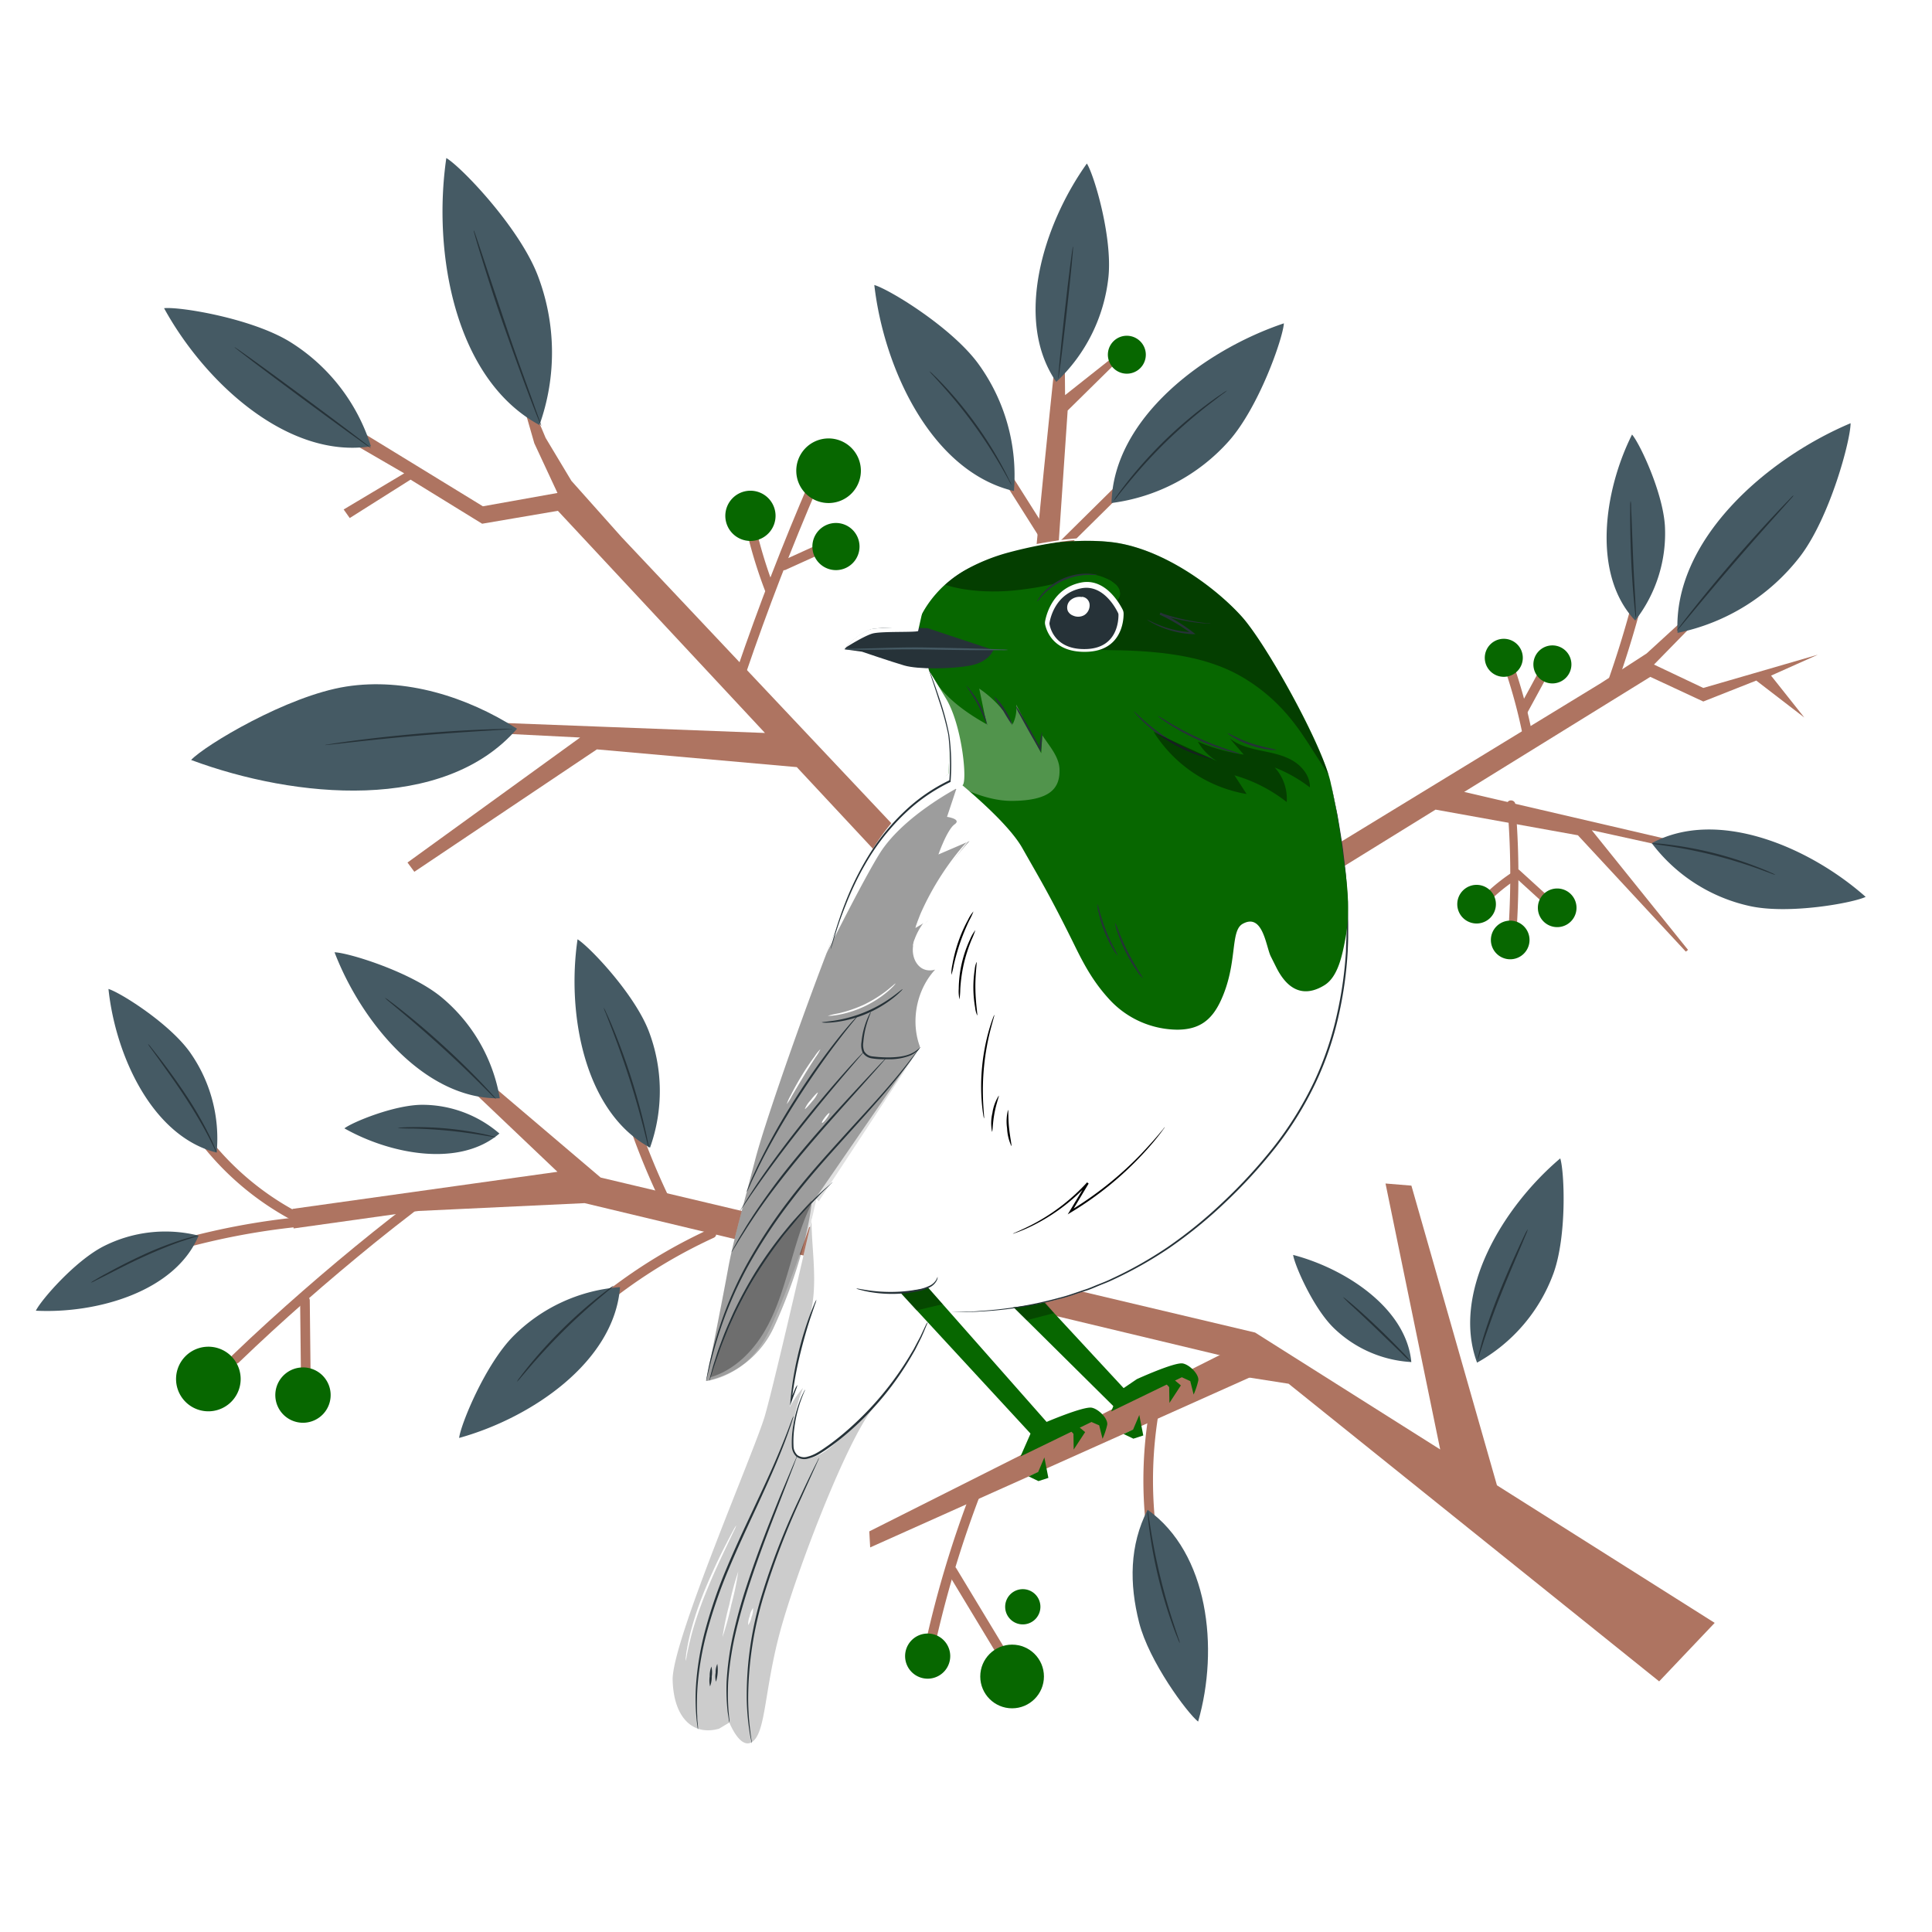 <svg class="animated" id="freepik_stories-robin-bird" xmlns="http://www.w3.org/2000/svg" viewBox="0 0 500 500" version="1.1" xmlns:xlink="http://www.w3.org/1999/xlink" xmlns:svgjs="http://svgjs.com/svgjs"><style>svg#freepik_stories-robin-bird:not(.animated) .animable {opacity: 0;}svg#freepik_stories-robin-bird.animated #freepik--Branches--inject-3 {animation: 6s Infinite  linear floating;animation-delay: 0s;}svg#freepik_stories-robin-bird.animated #freepik--Bird--inject-3 {animation: 6s Infinite  linear floating;animation-delay: 0s;}            @keyframes floating {                0% {                    opacity: 1;                    transform: translateY(0px);                }                50% {                    transform: translateY(-10px);                }                100% {                    opacity: 1;                    transform: translateY(0px);                }            }        .animator-hidden { display: none; }</style><g id="freepik--background-complete--inject-3" class="animable animator-hidden" style="transform-origin: 266.48px 263.07px;"><g id="elne9lo52og1"><circle cx="266.48" cy="263.07" r="187.03" style="fill: rgb(224, 224, 224); transform-origin: 266.48px 263.07px; transform: rotate(-45deg);" class="animable" id="elfz1y8jiqonu"></circle></g><path d="M311,144.91a58.4,58.4,0,0,0,15.77,49.8C327.48,178.47,322.07,156.78,311,144.91Z" style="fill: rgb(255, 255, 255); transform-origin: 318.557px 169.81px;" id="elkg4gn4hdklo" class="animable"></path><path d="M323.82,132.48A49.84,49.84,0,0,0,337.28,175C337.91,161.13,333.29,142.61,323.82,132.48Z" style="fill: rgb(255, 255, 255); transform-origin: 330.271px 153.74px;" id="el719flr9m9nj" class="animable"></path><path d="M336.06,123.51a39.89,39.89,0,0,0,10.77,34C347.34,146.46,343.64,131.63,336.06,123.51Z" style="fill: rgb(255, 255, 255); transform-origin: 341.224px 140.51px;" id="elibf4x3q0reo" class="animable"></path><path d="M375.6,181.72a59.16,59.16,0,0,1-51.72,11.34C337.77,184.19,359.56,178,375.6,181.72Z" style="fill: rgb(255, 255, 255); transform-origin: 349.74px 187.746px;" id="elg4yer22pq6" class="animable"></path><path d="M380,164.15a50.5,50.5,0,0,1-44.14,9.67C347.73,166.26,366.33,161,380,164.15Z" style="fill: rgb(255, 255, 255); transform-origin: 357.93px 169.294px;" id="el0w35wa0dmu7e" class="animable"></path><path d="M381.71,148.87a40.49,40.49,0,0,1-35.35,7.75C355.85,150.56,370.75,146.31,381.71,148.87Z" style="fill: rgb(255, 255, 255); transform-origin: 364.035px 152.982px;" id="el6u0mv3xknrn" class="animable"></path><path d="M371.29,110.19C360,118.33,351,135.86,350.94,149.8,364.06,140.09,372.44,124.84,371.29,110.19Z" style="fill: rgb(255, 255, 255); transform-origin: 361.168px 129.995px;" id="el0ko0g6a4ngi" class="animable"></path><path d="M310.46,219.24c-.34-.2,9.43-17.76,21.83-39.2s22.74-38.68,23.09-38.48-9.43,17.75-21.83,39.2S310.81,219.44,310.46,219.24Z" style="fill: rgb(255, 255, 255); transform-origin: 332.92px 180.4px;" id="el664apar5bi8" class="animable"></path><path d="M349.36,249.55a53.13,53.13,0,0,0-22.53,41.87C337.9,281.62,348.64,264.32,349.36,249.55Z" style="fill: rgb(255, 255, 255); transform-origin: 338.095px 270.485px;" id="el583c5czd0o" class="animable"></path><path d="M365.62,250.06A45.34,45.34,0,0,0,346.4,285.8C355.85,277.43,365,262.67,365.62,250.06Z" style="fill: rgb(255, 255, 255); transform-origin: 356.01px 267.93px;" id="elagqt5h4e39t" class="animable"></path><path d="M379.24,252.37A36.28,36.28,0,0,0,363.84,281C371.41,274.29,378.75,262.46,379.24,252.37Z" style="fill: rgb(255, 255, 255); transform-origin: 371.54px 266.685px;" id="elrfwbdf4juqf" class="animable"></path><path d="M366.3,315.1a53.84,53.84,0,0,1-40.2-26.58C340.69,292,358.57,302.25,366.3,315.1Z" style="fill: rgb(255, 255, 255); transform-origin: 346.2px 301.81px;" id="elrbrwvcw9tfh" class="animable"></path><path d="M380.57,306.85a46,46,0,0,1-34.3-22.7C358.72,287.09,374,295.88,380.57,306.85Z" style="fill: rgb(255, 255, 255); transform-origin: 363.42px 295.5px;" id="elzibydf0a4bk" class="animable"></path><path d="M391.63,298.26a36.82,36.82,0,0,1-27.48-18.18C374.12,282.44,386.35,289.48,391.63,298.26Z" style="fill: rgb(255, 255, 255); transform-origin: 377.89px 289.17px;" id="elsiv7shr9p5" class="animable"></path><path d="M410.28,266.93c-12.49-2.22-29.66,3-38.77,11.82C386.17,281.17,401.44,277,410.28,266.93Z" style="fill: rgb(255, 255, 255); transform-origin: 390.895px 272.92px;" id="elbiq7p8hbf0e" class="animable"></path><path d="M300.49,296.35c-.09-.35,17.57-5.1,39.44-10.6s39.68-9.68,39.77-9.32-17.57,5.1-39.45,10.6S300.58,296.71,300.49,296.35Z" style="fill: rgb(255, 255, 255); transform-origin: 340.095px 286.39px;" id="ellklv6vfw2f" class="animable"></path><path d="M168.24,272.38a58.75,58.75,0,0,0,51.62-9.7C203.75,260,181.43,262.74,168.24,272.38Z" style="fill: rgb(255, 255, 255); transform-origin: 194.05px 268.169px;" id="elucfeno0pb8g" class="animable"></path><path d="M157.39,258a50.09,50.09,0,0,0,44.06-8.28C187.7,247.45,168.65,249.82,157.39,258Z" style="fill: rgb(255, 255, 255); transform-origin: 179.42px 254.415px;" id="elb3c2bidbqnw" class="animable"></path><path d="M149.92,244.74a40.11,40.11,0,0,0,35.29-6.63C174.2,236.26,158.94,238.16,149.92,244.74Z" style="fill: rgb(255, 255, 255); transform-origin: 167.565px 241.862px;" id="elplhx0l0bfmd" class="animable"></path><path d="M212.82,212.33a59.51,59.51,0,0,1,5.05,53C210.7,250.39,207.14,227.88,212.82,212.33Z" style="fill: rgb(255, 255, 255); transform-origin: 215.94px 238.83px;" id="elgqd1ln44vln" class="animable"></path><path d="M195.81,205.79A50.79,50.79,0,0,1,200.12,251C194,238.28,191,219.06,195.81,205.79Z" style="fill: rgb(255, 255, 255); transform-origin: 198.478px 228.395px;" id="elr5lds0pgqj" class="animable"></path><path d="M180.76,202.25a40.67,40.67,0,0,1,3.45,36.23C179.32,228.27,176.88,212.88,180.76,202.25Z" style="fill: rgb(255, 255, 255); transform-origin: 182.894px 220.365px;" id="elcnlbc5wv5j" class="animable"></path><path d="M140.89,208c6.77,12.27,23.17,23.4,37.08,25.11C169.87,218.8,155.66,208.59,140.89,208Z" style="fill: rgb(255, 255, 255); transform-origin: 159.43px 220.555px;" id="elgmyni97fick" class="animable"></path><path d="M242.37,281.89c-.24.32-16.58-11.56-36.48-26.54S170,228,170.28,227.65s16.57,11.56,36.49,26.54S242.61,281.57,242.37,281.89Z" style="fill: rgb(255, 255, 255); transform-origin: 206.325px 254.769px;" id="elhn5ihi0hgts" class="animable"></path><path d="M374.42,96.33c4.63-25.09,34.79-41.15,60.12-45.37-1.07,4.61-11.56,23.93-22.13,32.57a57.37,57.37,0,0,1-38,12.8" style="fill: rgb(235, 235, 235); transform-origin: 404.475px 73.66px;" id="elohstojwn1c" class="animable"></path><path d="M412.43,66.25s-.11.13-.35.33l-1.08.86-4,3.12c-3.39,2.62-8.06,6.25-13.16,10.33s-9.68,7.85-13,10.58l-3.91,3.22-1.08.86a1.77,1.77,0,0,1-.4.28s.1-.14.33-.36l1-.93c.88-.81,2.19-2,3.81-3.36,3.24-2.8,7.78-6.61,12.89-10.69s9.82-7.68,13.27-10.23c1.72-1.27,3.13-2.29,4.11-3L412,66.5A2,2,0,0,1,412.43,66.25Z" style="fill: rgb(224, 224, 224); transform-origin: 393.94px 81.04px;" id="elfxpaq2huwo" class="animable"></path><path d="M193.44,79.86c-7.23-14.43,1.86-34,13-45.81,1.22,2.74,3.3,16.48,1.26,24.87a36.27,36.27,0,0,1-14.28,20.94" style="fill: rgb(235, 235, 235); transform-origin: 199.706px 56.955px;" id="eluuei3zejaqc" class="animable"></path><path d="M201.15,50.19a5.23,5.23,0,0,1-.24,1.16c-.21.84-.48,1.88-.8,3.11l-2.67,10.23L194.9,75l-.78,3.11a4.79,4.79,0,0,1-.35,1.13,5.48,5.48,0,0,1,.15-1.17c.13-.75.34-1.83.62-3.15.55-2.66,1.38-6.31,2.39-10.32s2-7.62,2.82-10.21c.4-1.3.73-2.35,1-3.07A4.79,4.79,0,0,1,201.15,50.19Z" style="fill: rgb(224, 224, 224); transform-origin: 197.46px 64.715px;" id="el4r7dd3vdxhx" class="animable"></path><path d="M104,153.73c-10.15-8.5-27.52-4.94-39,1.75,2,1.49,12.53,5.75,19.62,5.71A29.81,29.81,0,0,0,104,153.73" style="fill: rgb(235, 235, 235); transform-origin: 84.5px 154.965px;" id="elb164anmkfjl" class="animable"></path><path d="M78.84,154.28a4.34,4.34,0,0,1,1-.15c.62-.06,1.52-.13,2.63-.21,2.22-.14,5.29-.28,8.69-.33s6.47,0,8.7,0c1.11,0,2,.08,2.63.12a4.23,4.23,0,0,1,1,.12,24.35,24.35,0,0,1-3.6.13l-8.68.11-8.68.18A25.23,25.23,0,0,1,78.84,154.28Z" style="fill: rgb(224, 224, 224); transform-origin: 91.165px 153.951px;" id="elmnb4isaqsa" class="animable"></path><path d="M139.22,415.47c-6.89,8.77-3.44,23.28,2.49,32.8,1.2-1.69,4.5-10.7,4.28-16.66a25.05,25.05,0,0,0-6.77-16.14" style="fill: rgb(235, 235, 235); transform-origin: 140.706px 431.87px;" id="elpqm84r4fdv8" class="animable"></path><path d="M140.34,436.61a16.47,16.47,0,0,1-.43-3c-.18-1.87-.38-4.45-.52-7.3s-.18-5.45-.17-7.32a16.12,16.12,0,0,1,.13-3,17,17,0,0,1,.23,3c.09,2,.21,4.53.33,7.3s.27,5.27.37,7.3A19.61,19.61,0,0,1,140.34,436.61Z" style="fill: rgb(224, 224, 224); transform-origin: 139.786px 426.3px;" id="el8n38d23gitr" class="animable"></path><path d="M176.28,84.82c-18.18-4.89-28.2-28-29.81-46.9,3.33,1.06,16.92,9.91,22.65,18.2a42.35,42.35,0,0,1,7.16,28.7" style="fill: rgb(235, 235, 235); transform-origin: 161.508px 61.37px;" id="elnxj25awp19" class="animable"></path><path d="M156.41,55.08a6.9,6.9,0,0,1,.81,1.11l2.07,3.12c1.74,2.64,4.15,6.29,6.84,10.28s5.19,7.59,7,10.19l2.13,3.08A6.87,6.87,0,0,1,176,84a7.06,7.06,0,0,1-.89-1c-.54-.69-1.32-1.72-2.26-3-1.88-2.54-4.41-6.1-7.12-10.1S160.64,62.2,159,59.51c-.83-1.35-1.49-2.44-1.93-3.21A7.2,7.2,0,0,1,156.41,55.08Z" style="fill: rgb(224, 224, 224); transform-origin: 166.205px 69.54px;" id="el1z0v4ydp9tt" class="animable"></path><path d="M114.19,397.6c-11.23,13.6-34.83,13.15-51.55,7.18,2.2-2.42,15-10.56,24.31-12.22a39.64,39.64,0,0,1,27.24,5" style="fill: rgb(235, 235, 235); transform-origin: 88.415px 400.352px;" id="eljg8x7i65lic" class="animable"></path><path d="M81.13,403a6.65,6.65,0,0,1,1.26-.27l3.46-.55,11.42-1.84,11.39-2,3.46-.6a5.48,5.48,0,0,1,1.28-.16,6.86,6.86,0,0,1-1.24.36c-.81.19-2,.46-3.42.76-2.9.62-6.92,1.4-11.38,2.15s-8.51,1.33-11.45,1.69c-1.47.18-2.67.32-3.49.39A5.71,5.71,0,0,1,81.13,403Z" style="fill: rgb(224, 224, 224); transform-origin: 97.265px 400.295px;" id="el822synud74" class="animable"></path><path d="M125.61,406.24c3.13,20.35-15.59,40.57-33.76,50.5-.41-3.79,2.46-21.29,8.22-30.67a46.32,46.32,0,0,1,25.54-19.83" style="fill: rgb(235, 235, 235); transform-origin: 108.883px 431.49px;" id="ellmivmhlmod" class="animable"></path><path d="M104.63,439.23a9,9,0,0,1,.76-1.29l2.22-3.45c1.88-2.9,4.46-6.91,7.27-11.37s5.3-8.53,7.1-11.48c.86-1.41,1.58-2.59,2.14-3.49a8.31,8.31,0,0,1,.84-1.25,8.37,8.37,0,0,1-.67,1.35c-.46.85-1.14,2.07-2,3.57-1.72,3-4.16,7.11-7,11.58s-5.45,8.45-7.41,11.3c-1,1.42-1.78,2.57-2.35,3.35A7.48,7.48,0,0,1,104.63,439.23Z" style="fill: rgb(224, 224, 224); transform-origin: 114.795px 423.065px;" id="eli04ytrwu23l" class="animable"></path><path d="M438,362.33c8.37,6,20.93,1.14,28.86-5.68-1.6-1-9.87-3.44-15.14-2.64A21.74,21.74,0,0,0,438,362.33" style="fill: rgb(235, 235, 235); transform-origin: 452.43px 359.449px;" id="elcc3x0zzn53b" class="animable"></path><path d="M456.68,359.15a12.55,12.55,0,0,1-2.61.71c-1.64.37-3.9.82-6.42,1.24s-4.82.71-6.48.89a13.66,13.66,0,0,1-2.71.16,14,14,0,0,1,2.66-.53l6.44-1L454,359.5A15.25,15.25,0,0,1,456.68,359.15Z" style="fill: rgb(224, 224, 224); transform-origin: 447.57px 360.656px;" id="ele4tzik8n2jl" class="animable"></path><path d="M387.29,417.87c-9.46,9.74-4.41,25.66,4,36.06,1.65-1.87,6.11-11.83,5.7-18.38s-3.93-13-9.73-17.68" style="fill: rgb(235, 235, 235); transform-origin: 389.598px 435.9px;" id="el08jeirgn4id7" class="animable"></path><path d="M389.21,441.12a3.41,3.41,0,0,1-.19-.88c-.1-.57-.22-1.39-.35-2.42-.27-2-.57-4.88-.81-8s-.36-6-.41-8.06c0-1,0-1.86,0-2.44a3.58,3.58,0,0,1,.06-.9,3.52,3.52,0,0,1,.11.9c0,.67.1,1.48.16,2.43.13,2.06.3,4.9.54,8s.49,6,.68,8q.12,1.43.21,2.43A3.64,3.64,0,0,1,389.21,441.12Z" style="fill: rgb(224, 224, 224); transform-origin: 388.342px 429.77px;" id="elxg3wdwo8b6n" class="animable"></path><path d="M430.19,376.5c16.38-3.63,34.42,8.22,44,20.41-3.08.55-17.61-.26-25.75-3.69a35.49,35.49,0,0,1-18.25-16.72" style="fill: rgb(235, 235, 235); transform-origin: 452.19px 386.451px;" id="el7n2xv5787rh" class="animable"></path><path d="M458.84,389.07a6,6,0,0,1-1.13-.42l-3-1.31-9.9-4.35-9.94-4.24-3-1.3a5.27,5.27,0,0,1-1.08-.53,5,5,0,0,1,1.15.34c.73.26,1.78.65,3.08,1.15,2.58,1,6.13,2.42,10,4.1s7.35,3.29,9.84,4.49c1.25.6,2.25,1.1,2.94,1.46A5,5,0,0,1,458.84,389.07Z" style="fill: rgb(224, 224, 224); transform-origin: 444.815px 382.995px;" id="eldyy6x4tftc" class="animable"></path><path d="M365.82,89.87C355.09,80.78,355.68,62,360.6,48.69c1.91,1.77,8.28,12.08,9.51,19.51a31.62,31.62,0,0,1-4.29,21.67" style="fill: rgb(235, 235, 235); transform-origin: 363.865px 69.28px;" id="elkdczq8skoz" class="animable"></path><path d="M361.85,63.45a3.55,3.55,0,0,1,.23,1c.11.76.26,1.69.42,2.76.37,2.47.85,5.63,1.37,9.12s1.07,6.65,1.47,9.11c.17,1.08.31,2,.43,2.77a3.73,3.73,0,0,1,.09,1,4.47,4.47,0,0,1-.29-1c-.16-.64-.36-1.57-.6-2.73-.47-2.32-1.06-5.53-1.61-9.1s-1-6.8-1.22-9.15c-.13-1.18-.22-2.13-.27-2.79A4.77,4.77,0,0,1,361.85,63.45Z" style="fill: rgb(224, 224, 224); transform-origin: 363.849px 76.33px;" id="elcu6wbwagap" class="animable"></path></g><g id="freepik--Branches--inject-3" class="animable" style="transform-origin: 262.645px 146.11px;"><polygon points="470.47 169.43 453.99 174.22 440.81 178.04 428.05 171.99 437.08 162.76 435.12 160.9 426.14 169.12 414.34 176.77 323.6 232.17 327.28 236.88 371.52 209.53 408.36 216.17 436.29 246.28 436.86 245.83 411.95 214.86 450.37 223.31 450.37 221.57 378.93 204.95 427.1 175.17 440.81 181.55 454.52 176.13 466.96 185.7 458.35 174.85 470.47 169.43" style="fill: rgb(174, 116, 97); transform-origin: 397.035px 203.59px;" id="elvmn47wi08h" class="animable"></polygon><path d="M396.58,190.06a136.88,136.88,0,0,0-5.33-19.35,1.25,1.25,0,0,0-2.41.67c.09.35.18.71.26,1.06a1.25,1.25,0,0,0,2.41-.67c-.08-.35-.17-.7-.26-1.06l-2.41.67a136.38,136.38,0,0,1,5.33,19.34c.32,1.58,2.73.91,2.41-.66Z" style="fill: rgb(174, 116, 97); transform-origin: 392.702px 180.711px;" id="el4t6l2e0tlbc" class="animable"></path><path d="M395.15,184.68l6.11-11.23c.77-1.42-1.39-2.68-2.16-1.27q-3,5.63-6.11,11.24c-.77,1.42,1.39,2.68,2.16,1.26Z" style="fill: rgb(174, 116, 97); transform-origin: 397.125px 178.433px;" id="el5lce380zzkj" class="animable"></path><path d="M418.92,175.86a270,270,0,0,0,8.32-29.25c.36-1.56-2.05-2.23-2.41-.66a269.13,269.13,0,0,1-8.32,29.24c-.53,1.52,1.88,2.18,2.41.67Z" style="fill: rgb(174, 116, 97); transform-origin: 421.855px 160.885px;" id="elrrzcnhjentd" class="animable"></path><path d="M390.07,208.16a213.51,213.51,0,0,1,.35,32c-.08,1.35,2,1.35,2.11,0a213.51,213.51,0,0,0-.36-32c-.11-1.35-2.22-1.36-2.1,0Z" style="fill: rgb(174, 116, 97); transform-origin: 391.515px 224.158px;" id="elxrkxnx1u5p" class="animable"></path><path d="M391,226a48.47,48.47,0,0,0-8.52,7.27c-.92,1,.57,2.49,1.49,1.49a45.86,45.86,0,0,1,8.1-6.94,1.09,1.09,0,0,0,.37-1.45A1.06,1.06,0,0,0,391,226Z" style="fill: rgb(174, 116, 97); transform-origin: 387.384px 230.474px;" id="eltva0xweub" class="animable"></path><path d="M391.76,226.7l8.47,7.72a1.08,1.08,0,0,0,1.49,0,1.06,1.06,0,0,0,0-1.49l-8.47-7.72a1.08,1.08,0,0,0-1.49,0,1.07,1.07,0,0,0,0,1.49Z" style="fill: rgb(174, 116, 97); transform-origin: 396.742px 229.815px;" id="elxjr1yobm2oe" class="animable"></path><path d="M387.14,234a5,5,0,1,1-5-5A5,5,0,0,1,387.14,234Z" style="fill: #076700; transform-origin: 382.14px 234px;" id="elgwxbgzb3l1d" class="animable"></path><path d="M395.84,243.26a5,5,0,1,1-5-5A5,5,0,0,1,395.84,243.26Z" style="fill: #076700; transform-origin: 390.84px 243.26px;" id="el35l5yjwxcl3" class="animable"></path><path d="M408,234.94a5,5,0,1,1-5-5A5,5,0,0,1,408,234.94Z" style="fill: #076700; transform-origin: 403px 234.94px;" id="elaadxu3hqexo" class="animable"></path><path d="M394.1,170.23a4.92,4.92,0,1,1-4.92-4.91A4.92,4.92,0,0,1,394.1,170.23Z" style="fill: #076700; transform-origin: 389.18px 170.24px;" id="elho55huie93" class="animable"></path><path d="M406.68,171.94a4.92,4.92,0,1,1-4.92-4.91A4.92,4.92,0,0,1,406.68,171.94Z" style="fill: #076700; transform-origin: 401.76px 171.95px;" id="eltlgulsjoz8j" class="animable"></path><path d="M427.47,218.21c17-9.2,40.82,1,55.36,13.9-3.23,1.56-19.61,4.56-29.74,2.43a43.43,43.43,0,0,1-25.62-16.33" style="fill: rgb(69, 90, 100); transform-origin: 455.15px 224.975px;" id="elz94ndzzajo" class="animable"></path><path d="M459.49,226.41a5.6,5.6,0,0,1-1.25-.4l-3.32-1.22c-2.82-1-6.75-2.29-11.17-3.41s-8.49-1.87-11.45-2.33l-3.5-.51a5.71,5.71,0,0,1-1.28-.24,6.74,6.74,0,0,1,1.3,0c.84,0,2.05.17,3.54.35A95.06,95.06,0,0,1,455,224.45c1.4.54,2.52,1,3.28,1.37A7.28,7.28,0,0,1,459.49,226.41Z" style="fill: rgb(38, 50, 56); transform-origin: 443.505px 222.339px;" id="elethu2rewyf" class="animable"></path><path d="M423.19,160.6c-11.22-11.84-8.17-33.46-.82-48.14,2,2.29,8,15,8.51,23.69a36.68,36.68,0,0,1-7.69,24.45" style="fill: rgb(69, 90, 100); transform-origin: 423.361px 136.53px;" id="el9fkoxg98muo" class="animable"></path><path d="M422,129.63a4.87,4.87,0,0,1,.12,1.19c0,.88.08,2,.13,3.24.11,2.86.25,6.58.41,10.69s.41,7.84.56,10.69c.06,1.28.12,2.37.16,3.24a4.75,4.75,0,0,1,0,1.19,5.58,5.58,0,0,1-.19-1.17c-.1-.77-.21-1.87-.33-3.23-.25-2.73-.52-6.51-.71-10.69s-.26-8-.26-10.71c0-1.37,0-2.48,0-3.24A6.61,6.61,0,0,1,422,129.63Z" style="fill: rgb(38, 50, 56); transform-origin: 422.654px 144.75px;" id="elyn5qs3kcjec" class="animable"></path><path d="M437.4,159.3a171.22,171.22,0,0,0,19.68-22.17c1-1.29-1.21-2.54-2.16-1.26a166.66,166.66,0,0,1-19.29,21.66c-1.17,1.11.6,2.87,1.77,1.77Z" style="fill: rgb(174, 116, 97); transform-origin: 446.29px 147.491px;" id="elv30qsabj2al" class="animable"></path><path d="M434.15,163.78c-1.23-23.8,22.68-44.92,44.78-54.25,0,4.42-5.31,24.25-13,34.39a53.57,53.57,0,0,1-31.74,19.86" style="fill: rgb(69, 90, 100); transform-origin: 456.517px 136.655px;" id="el7d5o0g6waac" class="animable"></path><path d="M464.18,128.23s-.08.15-.28.38l-.89,1-3.3,3.7c-2.79,3.11-6.63,7.43-10.8,12.26s-7.88,9.27-10.56,12.49l-3.17,3.81-.88,1c-.2.23-.31.35-.33.34a1.69,1.69,0,0,1,.25-.4l.8-1.09c.71-.93,1.75-2.27,3.05-3.91,2.6-3.28,6.27-7.76,10.44-12.6s8.06-9.12,10.93-12.17c1.43-1.53,2.6-2.75,3.43-3.59l.95-1A2,2,0,0,1,464.18,128.23Z" style="fill: rgb(38, 50, 56); transform-origin: 449.075px 145.72px;" id="el3qi1smghjfy" class="animable"></path><path d="M266.57,164.43c-1-1.25,7.81-83.52,7.81-83.52l1.08.35.18,21L289,91.68l.37,1.69-13.06,12.87-4.15,61.1Z" style="fill: rgb(174, 116, 97); transform-origin: 277.93px 124.125px;" id="el16oaeq1l2d4" class="animable"></path><path d="M272.44,145.44l35.42-35a1.25,1.25,0,0,0-1.77-1.76l-35.42,35c-1.14,1.13.63,2.9,1.77,1.77Z" style="fill: rgb(174, 116, 97); transform-origin: 289.239px 127.086px;" id="elia7xupf6dpg" class="animable"></path><path d="M271.8,138.79q-9.75-15.4-19.48-30.81c-.86-1.35-3-.1-2.16,1.26q9.73,15.41,19.48,30.82c.86,1.35,3,.1,2.16-1.27Z" style="fill: rgb(174, 116, 97); transform-origin: 260.98px 124.02px;" id="elgimll0c6k0j" class="animable"></path><path d="M296.43,90.78A4.91,4.91,0,1,1,290.59,87,4.93,4.93,0,0,1,296.43,90.78Z" style="fill: #076700; transform-origin: 291.627px 91.801px;" id="el0kn6rl102s4" class="animable"></path><path d="M273.36,98.84c-11-15.93-3.39-40.68,7.92-56.52,1.9,3,6.63,19,5.59,29.32a43.52,43.52,0,0,1-13.51,27.2" style="fill: rgb(69, 90, 100); transform-origin: 277.513px 70.58px;" id="el52u5xca2u5" class="animable"></path><path d="M262.4,127.08c-21.23-5-33.62-31.5-36.13-53.32,3.89,1.12,19.94,10.91,26.86,20.31a49.11,49.11,0,0,1,9.27,33" style="fill: rgb(69, 90, 100); transform-origin: 244.419px 100.42px;" id="el5hmjoj6cbbf" class="animable"></path><path d="M287.66,130.14c.51-21.82,23.79-39.46,44.61-46.46-.28,4-6.51,21.77-14.27,30.5a49,49,0,0,1-30.34,16" style="fill: rgb(69, 90, 100); transform-origin: 309.965px 106.93px;" id="el2knngayicm3" class="animable"></path><path d="M317.59,101.05a9.2,9.2,0,0,1-1.27,1c-.84.62-2,1.54-3.51,2.68a137,137,0,0,0-11,9.56A135.1,135.1,0,0,0,292,125c-1.19,1.44-2.14,2.61-2.78,3.44a9.08,9.08,0,0,1-1.05,1.23,10.06,10.06,0,0,1,.89-1.36c.59-.86,1.5-2.07,2.65-3.54a114.1,114.1,0,0,1,9.79-10.85,112.59,112.59,0,0,1,11.13-9.47c1.5-1.11,2.74-2,3.62-2.55A9.14,9.14,0,0,1,317.59,101.05Z" style="fill: rgb(38, 50, 56); transform-origin: 302.88px 115.36px;" id="elm62gw3blmcq" class="animable"></path><path d="M277.7,63.73c.15,0-.59,7.69-1.65,17.14S274,98,273.88,98s.6-7.69,1.65-17.14S277.56,63.71,277.7,63.73Z" style="fill: rgb(38, 50, 56); transform-origin: 275.793px 80.865px;" id="elvf9bgf5zyaj" class="animable"></path><path d="M261.81,125.53a7.92,7.92,0,0,1-.74-1.24c-.44-.81-1.1-2-1.92-3.41a126.5,126.5,0,0,0-7-10.83,123.66,123.66,0,0,0-8.07-10c-1.09-1.23-2-2.22-2.62-2.9a8.68,8.68,0,0,1-.94-1.09,6.62,6.62,0,0,1,1.08.95c.68.63,1.62,1.58,2.76,2.79a101.11,101.11,0,0,1,15.08,21c.79,1.46,1.39,2.66,1.78,3.5A7.8,7.8,0,0,1,261.81,125.53Z" style="fill: rgb(38, 50, 56); transform-origin: 251.165px 110.795px;" id="el5qxc5hoeyoi" class="animable"></path><polygon points="262.08 246.36 160.87 139.01 147.88 124.44 141.21 113.33 130.78 88.59 138.28 114.72 144.27 127.58 124.97 131.03 108.73 121.08 88.42 108.65 87.37 112.5 104.61 122.5 88.94 131.85 90.51 134.07 106.25 124.13 124.78 135.54 144.38 132.2 197.97 189.69 96.25 185.8 95.61 188.12 150.14 190.87 105.46 223.22 107.23 225.62 154.47 193.94 206.21 198.53 255.43 251.32 262.08 246.36" style="fill: rgb(174, 116, 97); transform-origin: 174.725px 169.955px;" id="elcy6dcwcqoo" class="animable"></polygon><path d="M193.12,174q8.34-24.44,18.58-48.16c.63-1.47-1.52-2.74-2.16-1.27q-10.36,24-18.83,48.77c-.52,1.52,1.89,2.18,2.41.66Z" style="fill: rgb(174, 116, 97); transform-origin: 201.226px 149.39px;" id="elkftojz6kjnp" class="animable"></path><path d="M200.35,152.07a121.31,121.31,0,0,1-5.11-17.1c-.34-1.57-2.75-.91-2.41.66a121.44,121.44,0,0,0,5.11,17.11c.56,1.48,3,.84,2.41-.67Z" style="fill: rgb(174, 116, 97); transform-origin: 196.619px 143.825px;" id="ely2e1aquo59" class="animable"></path><path d="M203.45,147.41l10.16-4.61a1.27,1.27,0,0,0,.45-1.71,1.28,1.28,0,0,0-1.71-.45l-10.16,4.61a1.27,1.27,0,0,0-.45,1.71,1.28,1.28,0,0,0,1.71.45Z" style="fill: rgb(174, 116, 97); transform-origin: 207.9px 144.025px;" id="elfvnw15q8j7f" class="animable"></path><path d="M222.44,141.24a6.1,6.1,0,1,1-6.31-5.89A6.11,6.11,0,0,1,222.44,141.24Z" style="fill: #076700; transform-origin: 216.343px 141.446px;" id="ellaeyiapo0p" class="animable"></path><path d="M222.79,121.53a8.36,8.36,0,1,1-8.64-8.06A8.36,8.36,0,0,1,222.79,121.53Z" style="fill: #076700; transform-origin: 214.435px 121.825px;" id="el6uk464gs3fm" class="animable"></path><path d="M200.71,133.31A6.5,6.5,0,1,1,194,127,6.5,6.5,0,0,1,200.71,133.31Z" style="fill: #076700; transform-origin: 194.213px 133.497px;" id="el745xk5qkibo" class="animable"></path><path d="M133.78,188.63c-18.85,21.69-57.36,18.08-84.32,8.05,3.58-3.81,24.87-16.61,40.12-19s31.25,2.62,44.2,10.9" style="fill: rgb(69, 90, 100); transform-origin: 91.62px 190.846px;" id="ell5kkiy67oop" class="animable"></path><path d="M84.1,192.83a1.77,1.77,0,0,1,.49-.12l1.4-.23c1.22-.2,3-.45,5.17-.74,4.38-.58,10.44-1.28,17.16-1.86s12.8-.92,17.22-1.09c2.2-.08,4-.13,5.22-.15h1.42a1.61,1.61,0,0,1,.5,0,1.78,1.78,0,0,1-.49.07l-1.42.1-5.22.32c-4.4.27-10.48.67-17.19,1.24s-12.77,1.21-17.15,1.7l-5.2.58-1.41.14A1.92,1.92,0,0,1,84.1,192.83Z" style="fill: rgb(38, 50, 56); transform-origin: 108.39px 190.726px;" id="elyw5omtx7t9" class="animable"></path><path d="M139.62,110C117.79,98.24,111.9,65.58,115.51,40.9c3.95,2.36,18.7,17.79,23.56,30.14a55.79,55.79,0,0,1,.55,38.93" style="fill: rgb(69, 90, 100); transform-origin: 128.689px 75.45px;" id="elaf3m4fsohs" class="animable"></path><path d="M122.63,59.61a2.12,2.12,0,0,1,.21.51q.21.59.51,1.47c.46,1.36,1.07,3.2,1.82,5.45,1.52,4.6,3.64,10.94,6,17.93s4.68,13.29,6.33,17.85l1.93,5.4q.32.89.51,1.47a3.06,3.06,0,0,1,.15.53,2,2,0,0,1-.25-.49c-.16-.38-.35-.86-.6-1.44-.51-1.26-1.22-3.08-2.09-5.35-1.73-4.52-4-10.81-6.47-17.8s-4.48-13.36-5.91-18c-.72-2.32-1.29-4.2-1.66-5.5l-.42-1.5A2,2,0,0,1,122.63,59.61Z" style="fill: rgb(38, 50, 56); transform-origin: 131.36px 84.915px;" id="el3nt805mwbxf" class="animable"></path><path d="M96,115.51C74.47,118.84,53,99,42.46,79.76c4-.44,22.58,2.58,32.54,8.68a49.09,49.09,0,0,1,21,27.07" style="fill: rgb(69, 90, 100); transform-origin: 69.23px 97.798px;" id="el59kx09y7lnn" class="animable"></path><path d="M96.05,116c-.08.11-8.09-5.67-17.87-12.91S60.53,89.9,60.62,89.79s8.08,5.66,17.87,12.91S96.14,115.91,96.05,116Z" style="fill: rgb(38, 50, 56); transform-origin: 78.335px 102.895px;" id="el8nmqituqdkg" class="animable"></path></g><g id="freepik--Bird--inject-3" class="animable animator-active" style="transform-origin: 226.52px 295.206px;"><path d="M77.28,315a185.07,185.07,0,0,0-43.41,9.75c-1.5.53-.86,2.95.67,2.41a182.61,182.61,0,0,1,42.74-9.66c1.58-.16,1.6-2.67,0-2.5Z" style="fill: rgb(174, 116, 97); transform-origin: 55.745px 321.115px;" id="eliz9h9oglg98" class="animable"></path><path d="M77.67,336.57q.14,12.78.28,25.55a1.25,1.25,0,0,0,2.5,0q-.14-12.78-.28-25.55a1.25,1.25,0,0,0-2.5,0Z" style="fill: rgb(174, 116, 97); transform-origin: 79.06px 349.345px;" id="elpwm7u2u7q8h" class="animable"></path><path d="M77.85,314.14a72,72,0,0,1-29.67-28.41A1.25,1.25,0,0,0,46,287a74.18,74.18,0,0,0,30.56,29.3c1.43.74,2.69-1.42,1.26-2.15Z" style="fill: rgb(174, 116, 97); transform-origin: 62.139px 300.778px;" id="el071vcvq4lezt" class="animable"></path><path d="M105.83,311.59C93.27,321.18,81.17,331.4,69.49,342q-4.78,4.35-9.44,8.83c-1.16,1.12.61,2.89,1.77,1.77,11.25-10.84,23.06-21.13,35.2-31,3.32-2.68,6.68-5.33,10.07-7.92,1.26-1,0-3.14-1.26-2.16Z" style="fill: rgb(174, 116, 97); transform-origin: 83.642px 332.113px;" id="eluf7s6n09gr" class="animable"></path><path d="M173.55,310.7a181.11,181.11,0,0,1-14.73-43.84c-.32-1.58-2.73-.91-2.41.66a183.15,183.15,0,0,0,15,44.44c.7,1.45,2.86.18,2.16-1.26Z" style="fill: rgb(174, 116, 97); transform-origin: 165.044px 289.279px;" id="el3mypzgvhvtb" class="animable"></path><path d="M145,348.34a133,133,0,0,1,39.7-28c1.46-.67.19-2.82-1.26-2.16a134.87,134.87,0,0,0-40.21,28.36c-1.13,1.15.64,2.92,1.77,1.77Z" style="fill: rgb(174, 116, 97); transform-origin: 164.107px 333.369px;" id="elfhypq9ib8ll" class="animable"></path><path d="M129.27,293.34c-10.33,8.86-28.22,5.41-40.14-1.32,2-1.56,12.81-6.06,20.1-6.1a30.62,30.62,0,0,1,20,7.42" style="fill: rgb(69, 90, 100); transform-origin: 109.2px 292.29px;" id="el4u93rzar27q" class="animable"></path><polygon points="387.41 384.4 365.27 306.84 358.57 306.29 372.72 375.12 324.81 344.86 155.45 304.75 112.24 268.02 109.92 270.6 144.26 303.26 75.69 312.86 75.98 317.92 108.22 313.4 151.3 311.37 316.67 350.96 319.69 355.95 333.49 358.11 429.39 435.14 443.76 420 387.41 384.4" style="fill: rgb(174, 116, 97); transform-origin: 259.725px 351.58px;" id="elzbcpiky2mvm" class="animable"></polygon><path d="M62.27,356.42a8.36,8.36,0,1,1-8.82-7.88A8.35,8.35,0,0,1,62.27,356.42Z" style="fill: #076700; transform-origin: 53.923px 356.886px;" id="elb9rt8ioi2ww" class="animable"></path><path d="M85.56,360.65A7.16,7.16,0,1,1,78,353.9,7.15,7.15,0,0,1,85.56,360.65Z" style="fill: #076700; transform-origin: 78.411px 361.048px;" id="eld20kffz6apu" class="animable"></path><path d="M129.35,284.24c-19.33.35-35.81-19.62-42.77-37.79,3.59.1,19.52,5,27.53,11.51a43.46,43.46,0,0,1,15.24,26.28" style="fill: rgb(69, 90, 100); transform-origin: 107.965px 265.347px;" id="elhihvwiam63" class="animable"></path><path d="M160.46,333.14c-1.47,19.28-22.9,33.81-41.64,39,.43-3.56,6.77-19,14-26.32a43.54,43.54,0,0,1,27.6-12.71" style="fill: rgb(69, 90, 100); transform-origin: 139.64px 352.625px;" id="el6tvrmjvolbo" class="animable"></path><path d="M168.22,297c-17-9.17-21.59-34.65-18.75-53.91C152.54,245,164,257,167.82,266.65a43.52,43.52,0,0,1,.4,30.38" style="fill: rgb(69, 90, 100); transform-origin: 159.724px 270.06px;" id="elmqdjfgeb69k" class="animable"></path><path d="M99.6,258.2a8.58,8.58,0,0,1,1.27.87c.8.58,1.93,1.45,3.31,2.55,2.77,2.19,6.52,5.32,10.5,8.95s7.44,7.08,9.88,9.63c1.21,1.28,2.18,2.33,2.84,3.07a10.91,10.91,0,0,1,1,1.18,8.88,8.88,0,0,1-1.13-1c-.76-.77-1.76-1.76-3-3-2.5-2.49-6-5.88-10-9.51s-7.68-6.79-10.38-9.05l-3.21-2.68A9.1,9.1,0,0,1,99.6,258.2Z" style="fill: rgb(38, 50, 56); transform-origin: 114px 271.325px;" id="elzcaj899hfd" class="animable"></path><path d="M156.22,260.77a7,7,0,0,1,.69,1.34c.41.88,1,2.16,1.65,3.76,1.33,3.2,3.05,7.69,4.67,12.73s2.83,9.68,3.61,13.06c.39,1.69.68,3.06.85,4a9.13,9.13,0,0,1,.23,1.49,7.51,7.51,0,0,1-.43-1.45l-1-4c-.86-3.35-2.14-8-3.75-13s-3.27-9.52-4.52-12.75l-1.49-3.82A9.26,9.26,0,0,1,156.22,260.77Z" style="fill: rgb(38, 50, 56); transform-origin: 162.07px 278.96px;" id="eltzeb3ja5b5" class="animable"></path><path d="M128.24,294.3c0,.07-1.42-.19-3.69-.56s-5.41-.83-8.9-1.16-6.66-.46-9-.52a36.2,36.2,0,0,1-3.72-.13,3.42,3.42,0,0,1,1-.13c.65-.05,1.58-.09,2.73-.1a86.1,86.1,0,0,1,9,.36,83.51,83.51,0,0,1,8.92,1.32c1.13.23,2,.44,2.66.61A3.5,3.5,0,0,1,128.24,294.3Z" style="fill: rgb(38, 50, 56); transform-origin: 115.585px 293.002px;" id="el9hh489lpruv" class="animable"></path><path d="M51.4,319.78C45.33,334.28,25.07,340,9.28,339.21c1.24-2.63,10.08-12.89,17.58-16.7a35.34,35.34,0,0,1,24.54-2.73" style="fill: rgb(69, 90, 100); transform-origin: 30.34px 328.998px;" id="elm7r5tzlz8vb" class="animable"></path><path d="M51.4,319.78a5.47,5.47,0,0,1-1.13.41c-.74.22-1.8.57-3.1,1-2.6.89-6.14,2.29-10,4.05S30,328.75,27.53,330l-2.92,1.47a5.24,5.24,0,0,1-1.1.48,4.92,4.92,0,0,1,1-.66c.66-.4,1.63-1,2.84-1.62,2.42-1.33,5.8-3.12,9.63-4.88a83.59,83.59,0,0,1,10.07-3.93c1.32-.41,2.4-.7,3.16-.87A5.51,5.51,0,0,1,51.4,319.78Z" style="fill: rgb(38, 50, 56); transform-origin: 37.455px 325.865px;" id="el30o507zm2co" class="animable"></path><path d="M56.07,298.29c-16.68-4.18-26.19-25.14-28-42.35,3.05.92,15.6,8.79,21,16.26a38.67,38.67,0,0,1,7,26.09" style="fill: rgb(69, 90, 100); transform-origin: 42.157px 277.115px;" id="elk09vg81fca" class="animable"></path><path d="M56.07,298.29a5.57,5.57,0,0,1-.62-1.16c-.37-.76-.91-1.86-1.61-3.19-1.39-2.67-3.49-6.27-6-10.11s-5-7.22-6.73-9.68L39,271.24a6,6,0,0,1-.71-1.1,5.7,5.7,0,0,1,.87,1c.53.66,1.29,1.62,2.21,2.81,1.84,2.4,4.32,5.76,6.87,9.61a96.54,96.54,0,0,1,5.91,10.23c.66,1.37,1.16,2.49,1.46,3.27A7,7,0,0,1,56.07,298.29Z" style="fill: rgb(38, 50, 56); transform-origin: 47.18px 284.215px;" id="elgfo9urgt6wa" class="animable"></path><path d="M158.82,332.73a6.9,6.9,0,0,1-1,.94l-2.91,2.44c-2.44,2.07-5.74,5-9.21,8.45s-6.43,6.73-8.52,9.15l-2.46,2.89a7.23,7.23,0,0,1-.95,1,6.87,6.87,0,0,1,.79-1.16c.53-.73,1.32-1.75,2.34-3a121.1,121.1,0,0,1,8.43-9.28,119.57,119.57,0,0,1,9.35-8.36c1.25-1,2.28-1.8,3-2.32A8.33,8.33,0,0,1,158.82,332.73Z" style="fill: rgb(38, 50, 56); transform-origin: 146.295px 345.165px;" id="el973lq3yr8pb" class="animable"></path><path d="M382.26,352.65c-6.72-18.14,6.68-40.29,21.53-52.86,1.09,3.41,1.76,20.06-1.76,29.78a43.51,43.51,0,0,1-19.77,23.08" style="fill: rgb(69, 90, 100); transform-origin: 392.571px 326.22px;" id="el2a0db0nxv8a" class="animable"></path><path d="M395.4,318.12a7.62,7.62,0,0,1-.49,1.34l-1.5,3.59c-1.27,3-3.08,7.19-4.94,11.83s-3.37,8.92-4.4,12l-1.19,3.7a9,9,0,0,1-.49,1.34,7.06,7.06,0,0,1,.29-1.4c.22-.89.57-2.17,1-3.75.94-3.15,2.4-7.46,4.27-12.12s3.72-8.8,5.09-11.79c.68-1.49,1.25-2.7,1.65-3.52A7.19,7.19,0,0,1,395.4,318.12Z" style="fill: rgb(38, 50, 56); transform-origin: 388.895px 335.02px;" id="elb1lklunje25" class="animable"></path><path d="M365.25,352.5c-1.3-13.93-17-24.17-30.59-27.73.36,2.57,5.13,13.64,10.48,18.88a31.4,31.4,0,0,0,20.11,8.85" style="fill: rgb(69, 90, 100); transform-origin: 349.955px 338.635px;" id="elfmqy82svvk5" class="animable"></path><path d="M347.56,335.68a3.51,3.51,0,0,1,.79.55c.49.38,1.19.94,2,1.66,1.68,1.44,3.95,3.49,6.38,5.82s4.59,4.51,6.11,6.11a22.18,22.18,0,0,1,2.38,2.68,25.81,25.81,0,0,1-2.64-2.42l-6.21-6c-2.43-2.33-4.65-4.42-6.27-5.92A29.58,29.58,0,0,1,347.56,335.68Z" style="fill: rgb(38, 50, 56); transform-origin: 356.39px 344.09px;" id="elozcobk1k69r" class="animable"></path><polygon points="225.2 400.47 224.97 396.32 316.69 350.18 324.89 355.83 225.2 400.47" style="fill: rgb(174, 116, 97); transform-origin: 274.93px 375.325px;" id="el7eclppt74a7" class="animable"></polygon><path d="M297.3,365.87A107.74,107.74,0,0,0,302.06,419c.54,1.51,2.95.86,2.41-.66a105.19,105.19,0,0,1-4.76-51.79c.26-1.57-2.15-2.25-2.41-.66Z" style="fill: rgb(174, 116, 97); transform-origin: 300.229px 392.421px;" id="el5029j74tdw5" class="animable"></path><path d="M251.71,385.05a275.7,275.7,0,0,0-12.83,43.22c-.33,1.57,2.07,2.24,2.41.67a276.77,276.77,0,0,1,12.83-43.22c.58-1.5-1.83-2.15-2.41-.67Z" style="fill: rgb(174, 116, 97); transform-origin: 246.529px 407.024px;" id="elf1gxzbz18gg" class="animable"></path><path d="M245.34,407.16l13.71,22.69a1.25,1.25,0,0,0,2.16-1.26L247.5,405.9a1.25,1.25,0,0,0-2.16,1.26Z" style="fill: rgb(174, 116, 97); transform-origin: 253.275px 417.875px;" id="elxb2612o63yq" class="animable"></path><g id="el3o3m4y56v87"><circle cx="261.93" cy="433.87" r="8.24" style="fill: #076700; transform-origin: 261.93px 433.87px; transform: rotate(-48.53deg);" class="animable" id="el4l5ycwe6tfr"></circle></g><path d="M269.25,415.58a4.56,4.56,0,1,1-4.81-4.3A4.56,4.56,0,0,1,269.25,415.58Z" style="fill: #076700; transform-origin: 264.697px 415.833px;" id="eltfj7cyvzjmi" class="animable"></path><path d="M245.91,428.27a5.84,5.84,0,1,1-6.16-5.5A5.84,5.84,0,0,1,245.91,428.27Z" style="fill: #076700; transform-origin: 240.079px 428.601px;" id="ellrf008amoo" class="animable"></path><path d="M297,390.72c-4.71,9.21-4.74,19.19-2.19,29.22s12.41,23.35,15.26,25.61C315.55,426.58,312.73,401.92,297,390.72Z" style="fill: rgb(69, 90, 100); transform-origin: 302.877px 418.135px;" id="elbiq3fofzpe" class="animable"></path><path d="M297,390.94a9,9,0,0,1,.26,1.37c.16,1,.35,2.25.59,3.75.51,3.16,1.32,7.51,2.48,12.26s2.43,9,3.43,12l1.2,3.6a6.69,6.69,0,0,1,.39,1.34,7.49,7.49,0,0,1-.58-1.27c-.35-.83-.82-2-1.36-3.55a121.44,121.44,0,0,1-5.92-24.34c-.22-1.6-.36-2.89-.43-3.78A6.19,6.19,0,0,1,297,390.94Z" style="fill: rgb(38, 50, 56); transform-origin: 301.168px 408.1px;" id="el4ty9nhlzrfi" class="animable"></path><path d="M270.84,368s9.58-4.09,11.7-3.69c1.82.35,4.28,2.88,4,4.45a19.62,19.62,0,0,1-1.2,3.6l-.87-3.48-2-.87-18.37,8.92,2.76-6.27Z" style="fill: #076700; transform-origin: 275.331px 370.606px;" id="el2178hxpgwmh" class="animable"></path><polygon points="266.21 382.09 268.75 383.31 271.32 382.48 270.28 377.18 268.69 380.93 266.21 382.09" style="fill: #076700; transform-origin: 268.765px 380.245px;" id="ellnfuvelt7rc" class="animable"></polygon><path d="M294.21,356.92s9.77-4.46,11.9-4.06c1.82.35,4.28,2.88,4,4.45a19.62,19.62,0,0,1-1.2,3.6l-.87-3.48-2.18-1-18.28,8.85,2.1-5.28Z" style="fill: #076700; transform-origin: 298.856px 359.057px;" id="elnn4krl91ov" class="animable"></path><polygon points="290.77 371.11 293.32 372.33 295.88 371.5 294.85 366.2 293.25 369.95 290.77 371.11" style="fill: #076700; transform-origin: 293.325px 369.265px;" id="elv5u7epotfih" class="animable"></polygon><polygon points="300.73 356.99 303.54 356.81 305.61 358.54 302.65 363.07 302.58 358.99 300.73 356.99" style="fill: #076700; transform-origin: 303.17px 359.94px;" id="el2qbfe6cxg6r" class="animable"></polygon><polygon points="275.95 369.07 278.76 368.89 280.83 370.63 277.87 375.15 277.81 371.07 275.95 369.07" style="fill: #076700; transform-origin: 278.39px 372.02px;" id="eldq7ncahttp9" class="animable"></polygon><polygon points="267.76 334.38 291.44 359.94 288.76 364.52 260.1 336.13 267.76 334.38" style="fill: #076700; transform-origin: 275.77px 349.45px;" id="elx2x1492zj89" class="animable"></polygon><g id="eln0la7gr1xz"><polygon points="265.69 341.68 262.12 338.14 269.89 336.36 272.8 339.83 265.69 341.68" style="opacity: 0.3; transform-origin: 267.46px 339.02px;" class="animable" id="el52tkxdo3ea9"></polygon></g><path d="M206.18,310.55s10.47,21.53,22.4,27.35c0,0,25,1.61,35.35.24,11.63-1.54,22.09-5.11,34.18-13,16.73-11,26.48-22.4,37.25-37.24a72.77,72.77,0,0,0,13.53-41.09A152.43,152.43,0,0,0,345,211.05l-38.7-7-43.64-3.78H245.47L217.82,277.1Z" style="fill: rgb(255, 255, 255); transform-origin: 277.539px 269.481px;" id="eley4omkznx5" class="animable"></path><path d="M344.52,203.2s.05.16.12.49.18.83.31,1.45l1.16,5.6c.42,2.45.94,5.45,1.44,8.94.21,1.75.43,3.63.66,5.61s.32,4.11.5,6.32q.06.82.12,1.68l0,1.73c0,1.16.06,2.35.08,3.56s0,2.45,0,3.71-.08,2.55-.12,3.85a101.08,101.08,0,0,1-2.31,16.52,82.44,82.44,0,0,1-5.93,17.44,89.47,89.47,0,0,1-10.39,16.83,132.23,132.23,0,0,1-13.39,14.57,117.51,117.51,0,0,1-14.33,11.6,103.73,103.73,0,0,1-14.55,8.17c-1.18.57-2.39,1-3.56,1.49s-2.3,1-3.46,1.33c-2.31.75-4.5,1.57-6.66,2.07a97.92,97.92,0,0,1-20.76,3.27c-1.23.12-2.34.08-3.29.1h-3.91c-.33,0-.51,0-.51,0l.51,0,1.49-.05,2.41-.06c1,0,2.06,0,3.29-.14a101.08,101.08,0,0,0,20.67-3.42c2.16-.52,4.33-1.34,6.62-2.1,1.16-.35,2.28-.88,3.45-1.34s2.36-.92,3.53-1.5a103,103,0,0,0,14.46-8.17,116.49,116.49,0,0,0,14.24-11.57,132.2,132.2,0,0,0,13.34-14.52,89.56,89.56,0,0,0,10.34-16.72A83.36,83.36,0,0,0,346,262.55a102.28,102.28,0,0,0,2.34-16.43c0-1.31.09-2.58.13-3.84s.11-2.49.06-3.7,0-2.39-.06-3.55l0-1.72c0-.57-.07-1.13-.11-1.68-.16-2.21-.24-4.32-.46-6.31s-.43-3.85-.62-5.6c-.47-3.49-1-6.49-1.35-8.94s-.81-4.31-1.06-5.62c-.11-.62-.2-1.11-.26-1.46A4.68,4.68,0,0,1,344.52,203.2Z" style="fill: rgb(38, 50, 56); transform-origin: 297.329px 271.365px;" id="eluvo76dpuyul" class="animable"></path><path d="M245.47,200.29s-15.05,11.46-21.16,22-25.41,64.5-28.83,77.7-5.87,21.75-7.09,28.59-5.62,28.83-5.62,28.83,10.51-.73,16.37-13.19,12.22-32.5,12.22-32.5L241.42,266l16.12-41.54Z" style="fill: rgb(224, 224, 224); transform-origin: 220.155px 278.85px;" id="elm1mwiki02sh" class="animable"></path><g id="elzsx573fnf9p"><path d="M245.47,200.29s-15.05,11.46-21.16,22-25.41,64.5-28.83,77.7-5.87,21.75-7.09,28.59-5.62,28.83-5.62,28.83a24.78,24.78,0,0,0,17.64-14.22c8.4-18.33,9.62-31.6,9.62-31.6L241.42,266l16.12-41.54Z" style="opacity: 0.3; transform-origin: 220.155px 278.85px;" class="animable" id="el7dvdgwlmt0o"></path></g><path d="M348.19,225.57c-1.7-12.75-1.94-14.22-3.79-22.9-2.1-9.91-16.69-36-23-43.06s-19-16.69-31.71-19-46.06,1-52.4,21.36l3.2,11.69s4.48,7.69,5,11.27,0,15.38,0,15.38,14.73,11.46,19.07,19.14c4.14,7.33,7.18,12.25,13.64,25.41,2.6,5.31,5,9.56,9,13.89a24.16,24.16,0,0,0,17.42,7.73c5.62,0,8.94-2.32,11.36-7.6,4.44-9.66,2.28-18,5.66-19.81,5.26-2.87,6,6.07,7.27,8.51l1.4,2.8c3.84,7.64,8.77,6.88,12.47,4.58,3.54-2.19,4.62-7.91,5.4-12S349.26,233.57,348.19,225.57Z" style="fill: #076700; transform-origin: 293.087px 203.227px;" id="elbjs902vxhid" class="animable"></path><g id="elwf7czs2vykj"><path d="M343.86,200.6c-3-9.69-16.15-34-22.49-41s-19-16.69-31.71-19c-10-1.85-32.91-.15-45.24,10.66.14.06,5.84,2.26,15.82,1.72,2.67-.15,5.23-.51,7.66-.89,6.72-1.05,16.33-4.58,20.08-1.42,8.88,7.49-16.28,9.43-15.77,12.12s.2,5.32,15.08,5.46,26.14,2,34.88,7.37c9.21,5.64,13.79,12.6,17.5,18.45C341.25,196.56,342.66,198.75,343.86,200.6Z" style="opacity: 0.4; transform-origin: 294.14px 170.277px;" class="animable" id="el2wf6ftf1cpr"></path></g><path d="M271.41,151.9a19.23,19.23,0,0,1,8.49-3.23,11.7,11.7,0,0,1,8.61,2.4,3.5,3.5,0,0,1,1.2,1.57,1.6,1.6,0,0,1-.5,1.81c-.78.53-1.82,0-2.64-.43a17.32,17.32,0,0,0-6.59-2.24,10.12,10.12,0,0,0-6.69,1.52" style="fill: #076700; transform-origin: 280.611px 151.629px;" id="el8ig38y5mebe" class="animable"></path><path d="M283.88,148.79c0,.09-1-.06-2.6,0a17,17,0,0,0-6,1.41,16.82,16.82,0,0,0-5.08,3.51c-1.12,1.13-1.67,2-1.75,1.91s.09-.24.32-.63a11.13,11.13,0,0,1,1.16-1.54,15.27,15.27,0,0,1,11.34-5,10.73,10.73,0,0,1,1.92.17A2.17,2.17,0,0,1,283.88,148.79Z" style="fill: rgb(38, 50, 56); transform-origin: 276.155px 152.038px;" id="elqgm1c8p5hfb" class="animable"></path><path d="M211.29,310.32s-10.7,47.11-13.38,56.21-24.1,58.36-23.83,68.27,5.36,14.46,12,12.58l2.68-1.6s2.94,7.49,6.15,4.82,2.95-12.86,6.7-27.31,16.33-47.66,23.56-57.83,17.65-27,17.65-27Z" style="fill: rgb(255, 255, 255); transform-origin: 208.449px 380.748px;" id="eldt0eo7n0ryp" class="animable"></path><g id="elke4yrsiu4rq"><g style="opacity: 0.2; transform-origin: 199.969px 383.558px;" class="animable" id="elg6ljnyu9j89"><path d="M213.63,375.53c-1.83,1.31-5.14,2.76-7,1.5-1.27-.87-1.38-2.2-1.48-3.74-.32-4.62,1-9.8,2.67-14.11a25.64,25.64,0,0,0-3.43,5c.68-8.11,3.16-16,5.26-23.87s.42-16.6.36-24.38c-2.92,12.75-10,43.45-12.1,50.61-2.68,9.1-24.1,58.36-23.83,68.27s5.36,14.46,12,12.58l2.68-1.6s2.94,7.49,6.15,4.82,2.95-12.86,6.7-27.31,16.33-47.66,23.56-57.83c.22-.32.45-.65.69-1h0C221.5,367.7,218.07,372.36,213.63,375.53Z" id="elwcjauoawzs8" class="animable" style="transform-origin: 199.969px 383.558px;"></path></g></g><polygon points="240.22 333.27 271.3 368.49 267.01 371.35 233.1 334.61 240.22 333.27" style="fill: #076700; transform-origin: 252.2px 352.31px;" id="elp4uz0iu2oj" class="animable"></polygon><path d="M254.67,289.44a4.87,4.87,0,0,1-.22-1.05c-.12-.68-.24-1.67-.35-2.9a52.05,52.05,0,0,1,.09-9.62,53.47,53.47,0,0,1,1.81-9.46c.35-1.18.66-2.13.91-2.77a4.94,4.94,0,0,1,.43-1c.08,0-.38,1.47-1,3.85a63.53,63.53,0,0,0-1.89,19C254.58,287.92,254.76,289.43,254.67,289.44Z" id="elcdqoyny4gqr" class="animable" style="transform-origin: 255.634px 276.04px;"></path><path d="M256.74,292.9a11.19,11.19,0,0,1,.09-4.82,11.38,11.38,0,0,1,1.65-4.53c.14.06-.66,2.05-1.13,4.63S256.9,292.9,256.74,292.9Z" id="elsgvxxkgj7tj" class="animable" style="transform-origin: 257.508px 288.225px;"></path><path d="M261.74,296.6a12.34,12.34,0,0,1-1.11-4.61,12.21,12.21,0,0,1,.24-4.74c.16,0,0,2.12.28,4.69S261.89,296.56,261.74,296.6Z" id="elcnf424k0hhd" class="animable" style="transform-origin: 261.136px 291.925px;"></path><path d="M239.49,273.82c-4.79-7.88-2.66-19.23,4.67-24.84-.78,2.2-4,2.8-5.86,1.42s-2.43-4.06-1.85-6.32a13.64,13.64,0,0,1,3.71-5.84l-3.23,1.91a70.49,70.49,0,0,1,14-22.48l-8.06,3.46s2.22-6.39,4.17-7.78-1.95-1.95-1.95-1.95l2.37-7.13s11.54,11.3,14.6,19.92S239.49,273.82,239.49,273.82Z" style="fill: rgb(255, 255, 255); transform-origin: 249.273px 239.045px;" id="el4tn5cvrcxnj" class="animable"></path><path d="M212.67,264.59c0-.09,1.3-.15,3.35-.47A34.43,34.43,0,0,0,230.89,258c1.69-1.22,2.64-2.09,2.71-2a4.06,4.06,0,0,1-.61.68,21.36,21.36,0,0,1-1.88,1.64,30.2,30.2,0,0,1-15,6.2,20.06,20.06,0,0,1-2.48.16A3.61,3.61,0,0,1,212.67,264.59Z" style="fill: rgb(38, 50, 56); transform-origin: 223.135px 260.338px;" id="el3i9rg9g6zeb" class="animable"></path><path d="M193.25,308.45a2.45,2.45,0,0,1,.17-.53c.15-.4.33-.89.56-1.48s.58-1.42,1-2.32.85-1.91,1.39-3a163.58,163.58,0,0,1,9.43-16.75,181.92,181.92,0,0,1,11.13-15.69c1.53-1.92,2.83-3.43,3.75-4.46l1.08-1.16c.25-.26.38-.39.4-.38a3.07,3.07,0,0,1-.32.45l-1,1.23c-.87,1.06-2.12,2.6-3.61,4.55-3,3.89-6.95,9.42-11,15.74s-7.35,12.24-9.54,16.64c-.55,1.09-1,2.09-1.45,3s-.79,1.64-1.05,2.27l-.66,1.45A2.3,2.3,0,0,1,193.25,308.45Z" style="fill: rgb(38, 50, 56); transform-origin: 207.705px 285.565px;" id="elyjagwyazw5" class="animable"></path><path d="M182.77,357.38a.93.93,0,0,1,0-.27c0-.2.09-.46.14-.77.13-.68.32-1.69.6-3a103.27,103.27,0,0,1,3-10.76,95.47,95.47,0,0,1,6.65-15.17,132.37,132.37,0,0,1,11.13-16.95c4.36-5.74,9-10.84,13.15-15.44s8-8.71,11.12-12.26,5.5-6.49,7.1-8.59c.82-1,1.41-1.86,1.84-2.41l.48-.62a1.32,1.32,0,0,1,.18-.21s0,.09-.14.24l-.44.65c-.4.57-1,1.43-1.76,2.48-1.55,2.13-3.92,5.12-7,8.7s-6.85,7.73-11,12.34-8.75,9.72-13.09,15.44a136,136,0,0,0-11.13,16.86,99,99,0,0,0-6.72,15.06c-1.56,4.44-2.51,8.14-3.16,10.69-.29,1.25-.52,2.23-.69,2.95-.07.31-.14.56-.19.76A.77.77,0,0,1,182.77,357.38Z" style="fill: rgb(38, 50, 56); transform-origin: 210.46px 314.155px;" id="el791dxwcs3u7" class="animable"></path><path d="M189.3,324.09a2.7,2.7,0,0,1,.28-.59l.9-1.65c.39-.72.88-1.59,1.49-2.58s1.27-2.13,2.07-3.35c1.56-2.47,3.55-5.32,5.83-8.44s4.94-6.43,7.8-9.84c5.73-6.82,11.22-12.73,15.18-17l4.71-5.05,1.3-1.35a3.13,3.13,0,0,1,.48-.45,2.54,2.54,0,0,1-.4.52l-1.23,1.42c-1.12,1.27-2.68,3-4.59,5.16-3.89,4.35-9.33,10.29-15.05,17.1-2.86,3.41-5.49,6.72-7.82,9.8s-4.31,5.91-5.9,8.35c-.82,1.21-1.51,2.33-2.13,3.3s-1.15,1.83-1.56,2.53-.73,1.19-1,1.6A3.92,3.92,0,0,1,189.3,324.09Z" style="fill: rgb(38, 50, 56); transform-origin: 209.32px 298.94px;" id="elwt3oorfrjjm" class="animable"></path><path d="M191.58,313.35a1.84,1.84,0,0,1,.24-.48c.21-.35.46-.78.78-1.3.68-1.13,1.71-2.74,3-4.7,2.62-3.92,6.44-9.2,10.89-14.86s8.67-10.62,11.8-14.14c1.56-1.77,2.85-3.18,3.75-4.14.43-.44.77-.8,1.05-1.1s.38-.37.4-.35a2.51,2.51,0,0,1-.32.43l-1,1.16-3.63,4.24c-3.05,3.58-7.22,8.58-11.67,14.22s-8.3,10.89-11,14.75c-1.36,1.93-2.43,3.5-3.16,4.6l-.86,1.25A3.13,3.13,0,0,1,191.58,313.35Z" style="fill: rgb(38, 50, 56); transform-origin: 207.535px 292.813px;" id="el2wclhq46ihd" class="animable"></path><path d="M238.19,271s0,.1-.14.24a2.89,2.89,0,0,1-.51.61,6.71,6.71,0,0,1-2.49,1.51,14.53,14.53,0,0,1-4.24.77c-.81,0-1.66,0-2.53,0a17.72,17.72,0,0,1-2.74-.24,3.3,3.3,0,0,1-2.34-1.6,4.88,4.88,0,0,1-.25-2.61,20,20,0,0,1,.85-4.21,18.3,18.3,0,0,1,1.06-2.69,3.38,3.38,0,0,1,.55-.91c.08,0-.62,1.37-1.26,3.7a22.78,22.78,0,0,0-.72,4.15,4.5,4.5,0,0,0,.23,2.34,2.76,2.76,0,0,0,2,1.32c3.59.45,7,.37,9.28-.38A8,8,0,0,0,238.19,271Z" style="fill: rgb(38, 50, 56); transform-origin: 230.532px 268px;" id="elonpxgxnm9mi" class="animable"></path><path d="M313.9,196.43a3,3,0,0,1-.94-.16,22.5,22.5,0,0,1-2.51-.71,38.61,38.61,0,0,1-14.63-8.84,23.09,23.09,0,0,1-1.8-1.89c-.4-.46-.61-.73-.58-.76s1,.93,2.63,2.38a46.49,46.49,0,0,0,6.84,5.07,48.42,48.42,0,0,0,7.66,3.7C312.62,196,313.93,196.35,313.9,196.43Z" style="fill: rgb(38, 50, 56); transform-origin: 303.669px 190.25px;" id="eluo4dloo2wi" class="animable"></path><path d="M321,195.13a3.47,3.47,0,0,1-.92-.15c-.59-.13-1.43-.35-2.46-.65a58.56,58.56,0,0,1-7.86-3,59.69,59.69,0,0,1-7.35-4c-.9-.59-1.62-1.09-2.09-1.45a3.61,3.61,0,0,1-.72-.61,30,30,0,0,1,3,1.74c1.84,1.09,4.42,2.52,7.38,3.89a82.91,82.91,0,0,0,7.75,3.07A31.18,31.18,0,0,1,321,195.13Z" style="fill: rgb(38, 50, 56); transform-origin: 310.3px 190.2px;" id="el5nyuth7bkiy" class="animable"></path><path d="M330.32,194.06a5.74,5.74,0,0,1-2-.08,24.31,24.31,0,0,1-4.65-1.09,23.79,23.79,0,0,1-4.36-2,6.33,6.33,0,0,1-1.63-1.14c.09-.14,2.66,1.44,6.15,2.61S330.34,193.9,330.32,194.06Z" style="fill: rgb(38, 50, 56); transform-origin: 324px 191.927px;" id="elsfq290kdfl" class="animable"></path><path d="M240.08,342.17a2.82,2.82,0,0,1-.23.66c-.2.47-.46,1.09-.77,1.85L238.5,346c-.24.48-.49,1-.77,1.55l-.89,1.77c-.34.61-.72,1.25-1.11,1.92A77.55,77.55,0,0,1,220.34,370a68.41,68.41,0,0,1-5.41,4.36c-.91.66-1.83,1.28-2.76,1.84a10.31,10.31,0,0,1-3,1.27,3.5,3.5,0,0,1-3.06-.51,3.81,3.81,0,0,1-1.18-2.68,25.92,25.92,0,0,1,.32-5.12,31.62,31.62,0,0,1,1.94-7.11c.33-.81.62-1.43.83-1.83a4.22,4.22,0,0,1,.34-.62,3.06,3.06,0,0,1-.25.66c-.17.42-.43,1.05-.73,1.86a34.13,34.13,0,0,0-1.76,7.1,26.1,26.1,0,0,0-.26,5,3.33,3.33,0,0,0,1,2.36,3,3,0,0,0,2.67.4c1.94-.47,3.71-1.79,5.52-3.05a67.49,67.49,0,0,0,5.36-4.34,80.69,80.69,0,0,0,15.43-18.54c.39-.67.78-1.3,1.13-1.9l.92-1.75.81-1.51c.22-.48.43-.91.61-1.31l.86-1.81A3.78,3.78,0,0,1,240.08,342.17Z" style="fill: rgb(38, 50, 56); transform-origin: 222.496px 359.895px;" id="el97nmip9vl6c" class="animable"></path><path d="M206.29,376.77a3.46,3.46,0,0,1-.22.7l-.74,2c-.68,1.75-1.62,4.2-2.78,7.19-2.34,6.08-5.69,14.44-8.78,23.88-1.53,4.72-2.8,9.28-3.72,13.48a81.57,81.57,0,0,0-1.6,11.28,60.36,60.36,0,0,0,.11,7.69c.08.86.15,1.56.21,2.08a5.76,5.76,0,0,1,0,.74,3.74,3.74,0,0,1-.15-.72c-.07-.53-.18-1.22-.31-2.08a54.26,54.26,0,0,1-.27-7.73,76.93,76.93,0,0,1,1.5-11.36,132.55,132.55,0,0,1,3.7-13.54c3.1-9.46,6.49-17.81,8.92-23.85l3-7.14.82-1.93C206.17,377,206.28,376.77,206.29,376.77Z" style="fill: rgb(38, 50, 56); transform-origin: 197.147px 411.29px;" id="el2innu4n8se4" class="animable"></path><path d="M205.37,366.49a4.49,4.49,0,0,1-.23.84c-.18.55-.42,1.36-.78,2.38-.7,2.06-1.81,5-3.31,8.59s-3.41,7.8-5.57,12.45-4.56,9.77-6.85,15.22a127,127,0,0,0-5.5,15.73,78.09,78.09,0,0,0-2.49,13.35,61.78,61.78,0,0,0-.19,9.16c0,1.09.15,1.92.18,2.49a4.49,4.49,0,0,1,0,.88,6.31,6.31,0,0,1-.14-.87c-.06-.56-.22-1.4-.28-2.48a55.06,55.06,0,0,1,0-9.21,75.5,75.5,0,0,1,2.39-13.45,123.85,123.85,0,0,1,5.48-15.8c2.29-5.47,4.71-10.57,6.89-15.22s4.14-8.83,5.67-12.39,2.7-6.48,3.46-8.52q.54-1.47.87-2.34A5.91,5.91,0,0,1,205.37,366.49Z" style="fill: rgb(38, 50, 56); transform-origin: 192.694px 407.035px;" id="el2uu6dhv9lrq" class="animable"></path><path d="M213.87,246.77s7.82-20.34,10.91-25.32c3.4-5.49,8.06-12.9,20.69-21.16a75.49,75.49,0,0,0-.27-12.95c-.92-6.75-4.74-13.7-4.74-13.7s.16.14,4.39,7.19,5.57,21.79,4.22,22.4c0,0-15.17,7.56-21.5,17.79C223.17,228.13,213.87,246.77,213.87,246.77Z" style="fill: rgb(255, 255, 255); transform-origin: 231.723px 210.205px;" id="elisvjpjchr5" class="animable"></path><path d="M236.93,240.15a4.14,4.14,0,0,1,.29-1c.21-.64.56-1.54,1-2.65a72,72,0,0,1,9.73-16c.76-.93,1.41-1.65,1.87-2.14a4,4,0,0,1,.77-.71c.06.05-.91,1.17-2.35,3.08a92.47,92.47,0,0,0-5.23,7.73,91.06,91.06,0,0,0-4.45,8.2C237.56,238.8,237,240.18,236.93,240.15Z" style="fill: rgb(255, 255, 255); transform-origin: 243.761px 228.9px;" id="elh2m56jvv945" class="animable"></path><path d="M236.28,244.84a5,5,0,0,1,.44-1.81,16.11,16.11,0,0,1,2.14-4,16.29,16.29,0,0,1,3.15-3.24,5.16,5.16,0,0,1,1.6-1,35.63,35.63,0,0,0-4.33,4.51A34.19,34.19,0,0,0,236.28,244.84Z" style="fill: rgb(255, 255, 255); transform-origin: 239.945px 239.815px;" id="elpj0gejumxrs" class="animable"></path><path d="M246.22,252.3a10.16,10.16,0,0,1,.24-2.57,37.89,37.89,0,0,1,1.55-6,37.15,37.15,0,0,1,2.52-5.7,9.6,9.6,0,0,1,1.4-2.16,15.92,15.92,0,0,1-1.08,2.33,57.46,57.46,0,0,0-2.35,5.7,56.67,56.67,0,0,0-1.68,5.94A16,16,0,0,1,246.22,252.3Z" id="elmabi1ctnqp" class="animable" style="transform-origin: 249.072px 244.085px;"></path><path d="M248.32,258.64a9.74,9.74,0,0,1-.2-2.73,31,31,0,0,1,2.94-12.83,9.85,9.85,0,0,1,1.37-2.37,25.49,25.49,0,0,1-1,2.52,40.91,40.91,0,0,0-2,6.22,40.17,40.17,0,0,0-.91,6.47A23.23,23.23,0,0,1,248.32,258.64Z" id="elvoe3wgfp8t" class="animable" style="transform-origin: 250.264px 249.675px;"></path><path d="M252.9,262.79a6.36,6.36,0,0,1-.53-2,30.33,30.33,0,0,1-.12-9.82,6.43,6.43,0,0,1,.48-2c.16,0-.36,3.09-.3,6.89S253.05,262.76,252.9,262.79Z" id="elrx8fxamrvu" class="animable" style="transform-origin: 252.417px 255.88px;"></path><g id="el64fy1cdz6q9"><g style="opacity: 0.3; transform-origin: 196.85px 333.6px;" class="animable" id="ela2i6wqosdqh"><path d="M210,310.71a122.6,122.6,0,0,0-26.3,45.78c5.75-1.66,10.43-6,13.62-11.07s5-10.82,6.71-16.57,3.2-11.57,5.81-16.94" id="elia3ng803fz" class="animable" style="transform-origin: 196.85px 333.6px;"></path></g></g><path d="M215.48,305.93a2.94,2.94,0,0,1-.43.46l-1.29,1.24c-.57.53-1.25,1.18-2,2s-1.68,1.65-2.61,2.68-2,2.12-3,3.36-2.16,2.58-3.32,4c-2.25,2.89-4.59,6.17-6.84,9.75s-4.12,7.15-5.72,10.44c-.76,1.67-1.51,3.24-2.12,4.75s-1.19,2.91-1.67,4.21-.89,2.49-1.25,3.53-.66,1.94-.88,2.68l-.54,1.71a2.77,2.77,0,0,1-.22.58,2.39,2.39,0,0,1,.12-.61c.12-.45.26-1,.45-1.73s.44-1.67.79-2.72.69-2.26,1.18-3.56,1-2.75,1.62-4.25,1.33-3.11,2.09-4.79a111.48,111.48,0,0,1,5.71-10.52,108.15,108.15,0,0,1,6.91-9.76c1.17-1.42,2.26-2.79,3.37-4s2.12-2.34,3.09-3.33,1.88-1.87,2.68-2.64,1.5-1.4,2.09-1.91l1.35-1.17A3.66,3.66,0,0,1,215.48,305.93Z" style="fill: rgb(38, 50, 56); transform-origin: 199.535px 331.625px;" id="elvg6a81zl3wf" class="animable"></path><path d="M212,377.25a4.82,4.82,0,0,1-.29.74c-.23.51-.53,1.2-.92,2.05-.82,1.84-2,4.4-3.41,7.55a201.64,201.64,0,0,0-9.76,25.47,92.72,92.72,0,0,0-4,26.87,70.7,70.7,0,0,0,.57,8.24c.1,1,.25,1.71.31,2.22a4.15,4.15,0,0,1,.08.79,5.57,5.57,0,0,1-.18-.77c-.1-.5-.28-1.24-.41-2.21a61.43,61.43,0,0,1-.73-8.27,89.05,89.05,0,0,1,3.85-27,183.75,183.75,0,0,1,9.93-25.47c1.47-3.18,2.7-5.73,3.56-7.48l1-2A4.2,4.2,0,0,1,212,377.25Z" style="fill: rgb(38, 50, 56); transform-origin: 202.627px 414.215px;" id="elmxlmsvng4oo" class="animable"></path><path d="M183.76,436.43a6.74,6.74,0,0,1-.09-2.58,6.45,6.45,0,0,1,.44-2.55,6.63,6.63,0,0,1,.08,2.58A6.35,6.35,0,0,1,183.76,436.43Z" style="fill: rgb(38, 50, 56); transform-origin: 183.933px 433.865px;" id="el1ju0pgvuhga" class="animable"></path><path d="M185.3,435.23a5.11,5.11,0,0,1-.09-2.32,5.17,5.17,0,0,1,.43-2.29,10.39,10.39,0,0,1-.34,4.61Z" style="fill: rgb(38, 50, 56); transform-origin: 185.438px 432.925px;" id="el8jk8osmoab6" class="animable"></path><path d="M206.36,358.43a5.45,5.45,0,0,1-.34,1.12c-.3.8-.67,1.81-1.11,3l-.47,1.28.13-1.36a85,85,0,0,1,1.79-11.2,86.56,86.56,0,0,1,3.14-10.67c.49-1.33.93-2.4,1.24-3.13a6.19,6.19,0,0,1,.55-1.11,6.07,6.07,0,0,1-.36,1.19l-1.08,3.18c-.9,2.68-2,6.44-3,10.65s-1.59,8.32-2,11.12l-.34-.08c.5-1.17.92-2.16,1.25-2.95A4.55,4.55,0,0,1,206.36,358.43Z" style="fill: rgb(38, 50, 56); transform-origin: 207.865px 350.095px;" id="els4kn3us7mt" class="animable"></path><path d="M231.78,254.52s-.15.24-.49.61a20.08,20.08,0,0,1-1.55,1.47,27.6,27.6,0,0,1-12.6,6,19.38,19.38,0,0,1-2.12.29c-.5,0-.78,0-.78,0a28,28,0,0,1,2.82-.65A34.18,34.18,0,0,0,223.6,260a33.46,33.46,0,0,0,5.9-3.65C230.91,255.22,231.72,254.46,231.78,254.52Z" style="fill: rgb(255, 255, 255); transform-origin: 223.01px 258.703px;" id="elofzak8767s9" class="animable"></path><path d="M212.33,271.52a12,12,0,0,1-1.26,2.1c-.82,1.26-1.95,3-3.15,5s-2.25,3.75-3,5.05a13.58,13.58,0,0,1-1.3,2.08,10.48,10.48,0,0,1,1-2.25c.68-1.35,1.68-3.19,2.88-5.16s2.39-3.69,3.29-4.9A10.47,10.47,0,0,1,212.33,271.52Z" style="fill: rgb(255, 255, 255); transform-origin: 207.975px 278.635px;" id="elpsh8qyb9co" class="animable"></path><path d="M211.68,282.75a7.46,7.46,0,0,1-1.49,2.28c-.94,1.17-1.79,2.05-1.9,2a7.23,7.23,0,0,1,1.49-2.28C210.72,283.54,211.57,282.66,211.68,282.75Z" style="fill: rgb(255, 255, 255); transform-origin: 209.985px 284.888px;" id="elkof41p4453g" class="animable"></path><path d="M214.65,288.05c.11.09-.22.73-.75,1.43s-1,1.2-1.16,1.11.22-.72.75-1.42S214.53,288,214.65,288.05Z" style="fill: rgb(255, 255, 255); transform-origin: 213.687px 289.323px;" id="elpweqng9z18" class="animable"></path><path d="M313.37,161.36a4,4,0,0,1-1,0c-.66,0-1.61-.1-2.81-.24a48.34,48.34,0,0,1-9.42-2.15l.19-.47c1.25.59,2.57,1.27,3.88,2.05a45,45,0,0,1,4.55,3.08l.63.49-.79,0a24.67,24.67,0,0,1-8.67-2.05,22.73,22.73,0,0,1-2.29-1.18,3.72,3.72,0,0,1-.76-.53c0-.06,1.15.61,3.17,1.42a26,26,0,0,0,8.57,1.84l-.16.45a47.32,47.32,0,0,0-4.52-3c-1.3-.77-2.59-1.45-3.83-2l.19-.47a55.8,55.8,0,0,0,9.31,2.31c1.18.19,2.12.31,2.78.39A4.94,4.94,0,0,1,313.37,161.36Z" style="fill: rgb(38, 50, 56); transform-origin: 305.125px 161.31px;" id="elmfziebnz2m" class="animable"></path><path d="M270.49,161.68a2.34,2.34,0,0,1,0-1c.35-1.83,2.1-8.47,9.26-9.91,6.13-1.24,9.84,5.13,10.79,7a2.39,2.39,0,0,1,.25,1.09c0,2.14-.73,9.47-9.38,9.82S270.87,163.4,270.49,161.68Z" style="fill: rgb(255, 255, 255); transform-origin: 280.613px 159.653px;" id="el5v1cw2jbztg" class="animable"></path><path d="M271.62,161.59a1.09,1.09,0,0,1,0-.44c.2-1.22,1.57-7.56,8.16-8.89,5.64-1.14,8.94,5.06,9.56,6.35a1.08,1.08,0,0,1,.12.5c0,1.46-.26,8.54-8.23,8.86S271.84,162.79,271.62,161.59Z" style="fill: rgb(38, 50, 56); transform-origin: 280.529px 160.052px;" id="elcskxfh2vw6" class="animable"></path><path d="M280.05,154.52a3.61,3.61,0,0,0-2.84.67,2.52,2.52,0,0,0-.87,2.9,2.47,2.47,0,0,0,1.37,1.23,3.22,3.22,0,0,0,2.9-.13,3,3,0,0,0,1.38-2.74,2.15,2.15,0,0,0-2-2" style="fill: rgb(255, 255, 255); transform-origin: 279.091px 157.027px;" id="ele547lxojj3e" class="animable"></path><path d="M292.1,140.87a4.46,4.46,0,0,1-.63-.15c-.4-.12-1-.29-1.77-.45a31.29,31.29,0,0,0-6.69-.71,59.1,59.1,0,0,0-9.95.87,116.15,116.15,0,0,0-12,2.54,49.58,49.58,0,0,0-11.31,4.57,29.47,29.47,0,0,0-7.65,6.3,28.18,28.18,0,0,0-3.77,5.56c-.72,1.42-1,2.24-1.08,2.22a3,3,0,0,1,.19-.61c.13-.4.38-1,.71-1.7a25.76,25.76,0,0,1,3.67-5.71,29.08,29.08,0,0,1,7.69-6.48,48.71,48.71,0,0,1,11.41-4.65A107.56,107.56,0,0,1,273,140a56.87,56.87,0,0,1,10-.77,29.06,29.06,0,0,1,6.72.88,14.16,14.16,0,0,1,1.76.55A2.3,2.3,0,0,1,292.1,140.87Z" style="fill: rgb(255, 255, 255); transform-origin: 264.675px 150.423px;" id="el9yl11oumrt6" class="animable"></path><path d="M240.08,162.57s-9.53-.33-13.54.07-8,5.39-8,5.39l4.55.63s7.35,2.51,10.91,3.56,12.38.95,17.21,0,5.87-4,5.87-4Z" style="fill: rgb(38, 50, 56); transform-origin: 237.81px 167.706px;" id="elsyzn5i14rtt" class="animable"></path><path d="M218.55,168a10.65,10.65,0,0,1,1.67-.09l4.54-.11c3.83-.08,9.13-.33,15-.22s11.16.22,15,.33l4.54.16a9.9,9.9,0,0,1,1.67.13,9.72,9.72,0,0,1-1.67.07h-4.55c-3.83,0-9.13-.08-15-.18s-11.14.08-15,.07c-1.92,0-3.48,0-4.55-.05A10.82,10.82,0,0,1,218.55,168Z" style="fill: rgb(69, 90, 100); transform-origin: 239.76px 167.916px;" id="elyn9vvuo0d4" class="animable"></path><path d="M218.94,167.54s3.71-4.67,7.6-4.9S237,162.1,237,162.1s.5-1.24.69-1.84a20.21,20.21,0,0,1,1.12-2.35l-1.21,5.41c-1,.39-9.61,0-11.84.65S218.94,167.54,218.94,167.54Z" style="fill: rgb(255, 255, 255); transform-origin: 228.875px 162.725px;" id="elcigsereq7ui" class="animable"></path><g id="elsnpc5eangah"><g style="opacity: 0.3; transform-origin: 257.323px 190.455px;" class="animable" id="elpcw7ayntpw"><path d="M274.2,199.09c-.11-3.31-2.67-6.05-4.46-8.83l-.27,4.68L263,182.33a9.37,9.37,0,0,1-.92,5.1,28.94,28.94,0,0,0-8.66-9.23c.64,3.08,1.28,6.15,1.91,9.23-5.91-3.31-11.92-7.7-14.89-13.79,4.71,9.14,7.24,16.1,6.66,26.37,0,0-3.09,1.63,1.16,3.63s9,3.67,13.73,3.63C271.47,207.17,274.37,204.27,274.2,199.09Z" style="fill: rgb(255, 255, 255); transform-origin: 257.323px 190.455px;" id="el9nab08o5d2" class="animable"></path></g></g><path d="M255.57,187.7c-.15.05-1-2.43-2.48-5.25s-3.08-4.89-3-5a21.62,21.62,0,0,1,5.44,10.24Z" style="fill: rgb(38, 50, 56); transform-origin: 252.829px 182.575px;" id="elww46xq7unug" class="animable"></path><path d="M262,187.7a39.11,39.11,0,0,1-2.38-3.78,42.83,42.83,0,0,1-2.43-3.74,12.32,12.32,0,0,1,2.87,3.46A12.76,12.76,0,0,1,262,187.7Z" style="fill: rgb(38, 50, 56); transform-origin: 259.595px 183.94px;" id="eljpv1uohqvk" class="animable"></path><path d="M269.69,189.32a30.78,30.78,0,0,1-.27,4.54l-.06.72L269,194c-.64-1.1-1.34-2.33-2.09-3.63-1.19-2.1-2.23-4-3-5.42a12.41,12.41,0,0,1-1.1-2.32,12.84,12.84,0,0,1,1.42,2.14c.82,1.35,1.92,3.24,3.1,5.34.73,1.32,1.42,2.55,2,3.67l-.42.08A29,29,0,0,1,269.69,189.32Z" style="fill: rgb(38, 50, 56); transform-origin: 266.252px 188.605px;" id="elrmh16bzy7x" class="animable"></path><path d="M289.26,247.3a7.08,7.08,0,0,1-1.23-1.73,30.58,30.58,0,0,1-2.25-4.58,31.76,31.76,0,0,1-1.48-4.9A7.59,7.59,0,0,1,284,234c.16,0,.78,3.13,2.23,6.81S289.39,247.21,289.26,247.3Z" style="fill: rgb(38, 50, 56); transform-origin: 286.633px 240.65px;" id="elqptdi7d4mq9" class="animable"></path><path d="M295.74,253.15a8.87,8.87,0,0,1-1.49-1.84,39.38,39.38,0,0,1-2.91-4.89,40.18,40.18,0,0,1-2.17-5.27,8.45,8.45,0,0,1-.57-2.29c.15-.05,1.22,3.38,3.21,7.33S295.87,253.05,295.74,253.15Z" style="fill: rgb(38, 50, 56); transform-origin: 292.173px 246.005px;" id="eln3ajapbsh8" class="animable"></path><path d="M301.47,291.68a4.33,4.33,0,0,1-.37.55c-.26.35-.63.88-1.14,1.52-1,1.31-2.54,3.15-4.56,5.3a85.89,85.89,0,0,1-17.9,14.51l-.27.16-.91.56.56-.92,4.43-7.37.4.3a49.3,49.3,0,0,1-13.42,10.36,43.19,43.19,0,0,1-4.49,2.06c-.54.22-1,.35-1.24.45a2.25,2.25,0,0,1-.44.13s.13-.09.4-.21l1.21-.53c1-.46,2.57-1.16,4.41-2.17A51.41,51.41,0,0,0,281.34,306l.4.3-4.42,7.38-.36-.36.27-.16a90.33,90.33,0,0,0,17.9-14.31c2-2.12,3.61-3.91,4.67-5.18.5-.6.9-1.08,1.22-1.45A3,3,0,0,1,301.47,291.68Z" id="elyv9qnfdivzn" class="animable" style="transform-origin: 281.795px 305.485px;"></path><g id="elvdok75ik2qr"><g style="opacity: 0.4; transform-origin: 318.766px 198.455px;" class="animable" id="elg3ch5co9qda"><path d="M298.53,189.34a35.32,35.32,0,0,0,24.09,16.15l-3.14-4.84A39.45,39.45,0,0,1,333,207.57a12,12,0,0,0-3.1-8.94,37.33,37.33,0,0,1,9.1,5.15c.09-2.89-2-5.49-4.47-6.94s-5.41-2-8.24-2.59-5.72-1.34-8-3.11l3.6,4.16A46.05,46.05,0,0,1,310,191.93a13.84,13.84,0,0,0,5,5.07l-12.85-5.88" id="elcdcuouoeau" class="animable" style="transform-origin: 318.766px 198.455px;"></path></g></g><path d="M190.53,394.79a6.66,6.66,0,0,1-.58,1.36l-1.73,3.64c-1.46,3.07-3.48,7.32-5.43,12.12-1,2.4-1.82,4.72-2.53,6.85s-1.26,4.07-1.65,5.73c-.21.82-.37,1.57-.51,2.23s-.27,1.23-.34,1.69a7.91,7.91,0,0,1-.33,1.45,8.51,8.51,0,0,1,.13-1.48c0-.47.13-1.05.25-1.72s.25-1.43.44-2.26c.35-1.67.9-3.63,1.56-5.79s1.52-4.48,2.49-6.9c2-4.82,4-9,5.59-12.08.78-1.52,1.42-2.73,1.88-3.57A8.33,8.33,0,0,1,190.53,394.79Z" style="fill: rgb(255, 255, 255); transform-origin: 183.98px 412.325px;" id="elyfclw1vya9a" class="animable"></path><path d="M191.06,406.71a73.13,73.13,0,0,1-1.79,8.56,73,73,0,0,1-2.29,8.44,72.68,72.68,0,0,1,1.79-8.56A74.7,74.7,0,0,1,191.06,406.71Z" style="fill: rgb(255, 255, 255); transform-origin: 189.02px 415.21px;" id="elj6vchyy7sn" class="animable"></path><path d="M194.89,416.16a5.23,5.23,0,0,1-.38,2.28,5.08,5.08,0,0,1-.88,2.13,5.55,5.55,0,0,1,.38-2.27A5.32,5.32,0,0,1,194.89,416.16Z" style="fill: rgb(255, 255, 255); transform-origin: 194.262px 418.365px;" id="elej27e8bibqg" class="animable"></path><path d="M252.8,290.29a13.26,13.26,0,0,1-.59-2.91,57.92,57.92,0,0,1-.54-7.15,55.73,55.73,0,0,1,.32-7.15,14,14,0,0,1,.49-2.93,19.83,19.83,0,0,1-.12,3c-.11,1.82-.22,4.34-.17,7.12s.22,5.29.39,7.11A24.13,24.13,0,0,1,252.8,290.29Z" style="fill: rgb(255, 255, 255); transform-origin: 252.23px 280.22px;" id="el3kfwjf9941n" class="animable"></path><path d="M274.82,302.88a3.67,3.67,0,0,1-.39-.76,21.2,21.2,0,0,1-.81-2.22,23.3,23.3,0,0,1-.93-8.16l.48.06c-.34,1.85-.72,3.87-1.11,6-.34,1.78-.67,3.49-1,5.07l-.21,1.09-.28-1.07a33.91,33.91,0,0,1-1.08-8.79,24.44,24.44,0,0,1,.14-2.56,3.1,3.1,0,0,1,.15-.91c.07,0,0,1.29,0,3.46a37.7,37.7,0,0,0,1.25,8.67l-.48,0c.29-1.59.61-3.3.95-5.08.4-2.1.79-4.12,1.14-6l.49.06a24.82,24.82,0,0,0,.73,8.05C274.41,301.76,274.89,302.85,274.82,302.88Z" style="fill: rgb(255, 255, 255); transform-origin: 272.158px 297.295px;" id="eldomyq6i1ud" class="animable"></path><g id="el0vq59uzw820g"><polygon points="237.16 339.14 243.97 337.52 240.29 333.34 233.27 334.78 237.16 339.14" style="opacity: 0.3; transform-origin: 238.62px 336.24px;" class="animable" id="elub2q2itm6ls"></polygon></g><path d="M242.64,330.48a1.63,1.63,0,0,1-.2.89,4,4,0,0,1-1.74,1.74,11,11,0,0,1-3.47,1.13,32.8,32.8,0,0,1-4.39.56,33.52,33.52,0,0,1-8-.48c-1-.19-1.82-.39-2.37-.55a2.57,2.57,0,0,1-.84-.31c0-.08,1.25.22,3.27.5a40.46,40.46,0,0,0,7.92.32,38.63,38.63,0,0,0,4.34-.51,11.32,11.32,0,0,0,3.37-1,4,4,0,0,0,1.74-1.52C242.54,330.79,242.59,330.47,242.64,330.48Z" style="fill: rgb(38, 50, 56); transform-origin: 232.137px 332.67px;" id="elodl85lu5oki" class="animable"></path><path d="M240.27,173a2,2,0,0,1,.24.52c.16.39.36.91.61,1.55.51,1.36,1.24,3.36,2.07,5.89a66.92,66.92,0,0,1,2.47,9.19,57.81,57.81,0,0,1,.35,12.07v.14l-.13.06a45.21,45.21,0,0,0-10.35,6.88A57.23,57.23,0,0,0,225,221.85a77.23,77.23,0,0,0-6,12c-1.43,3.57-2.4,6.53-3,8.58l-.73,2.37a7.19,7.19,0,0,1-.28.82,4.66,4.66,0,0,1,.18-.85c.13-.55.35-1.36.64-2.39.59-2.08,1.5-5.06,2.9-8.66a75.34,75.34,0,0,1,6-12.16,56.58,56.58,0,0,1,10.62-12.74,45.39,45.39,0,0,1,10.49-6.94l-.14.21a59.86,59.86,0,0,0-.28-12A71.28,71.28,0,0,0,242.9,181c-.8-2.54-1.48-4.54-1.94-5.92-.22-.66-.39-1.18-.53-1.58A5.62,5.62,0,0,1,240.27,173Z" style="fill: rgb(38, 50, 56); transform-origin: 230.583px 209.31px;" id="elbtz62892ns7" class="animable"></path></g><defs>     <filter id="active" height="200%">         <feMorphology in="SourceAlpha" result="DILATED" operator="dilate" radius="2"></feMorphology>                <feFlood flood-color="#32DFEC" flood-opacity="1" result="PINK"></feFlood>        <feComposite in="PINK" in2="DILATED" operator="in" result="OUTLINE"></feComposite>        <feMerge>            <feMergeNode in="OUTLINE"></feMergeNode>            <feMergeNode in="SourceGraphic"></feMergeNode>        </feMerge>    </filter>    <filter id="hover" height="200%">        <feMorphology in="SourceAlpha" result="DILATED" operator="dilate" radius="2"></feMorphology>                <feFlood flood-color="#ff0000" flood-opacity="0.5" result="PINK"></feFlood>        <feComposite in="PINK" in2="DILATED" operator="in" result="OUTLINE"></feComposite>        <feMerge>            <feMergeNode in="OUTLINE"></feMergeNode>            <feMergeNode in="SourceGraphic"></feMergeNode>        </feMerge>            <feColorMatrix type="matrix" values="0   0   0   0   0                0   1   0   0   0                0   0   0   0   0                0   0   0   1   0 "></feColorMatrix>    </filter></defs></svg>